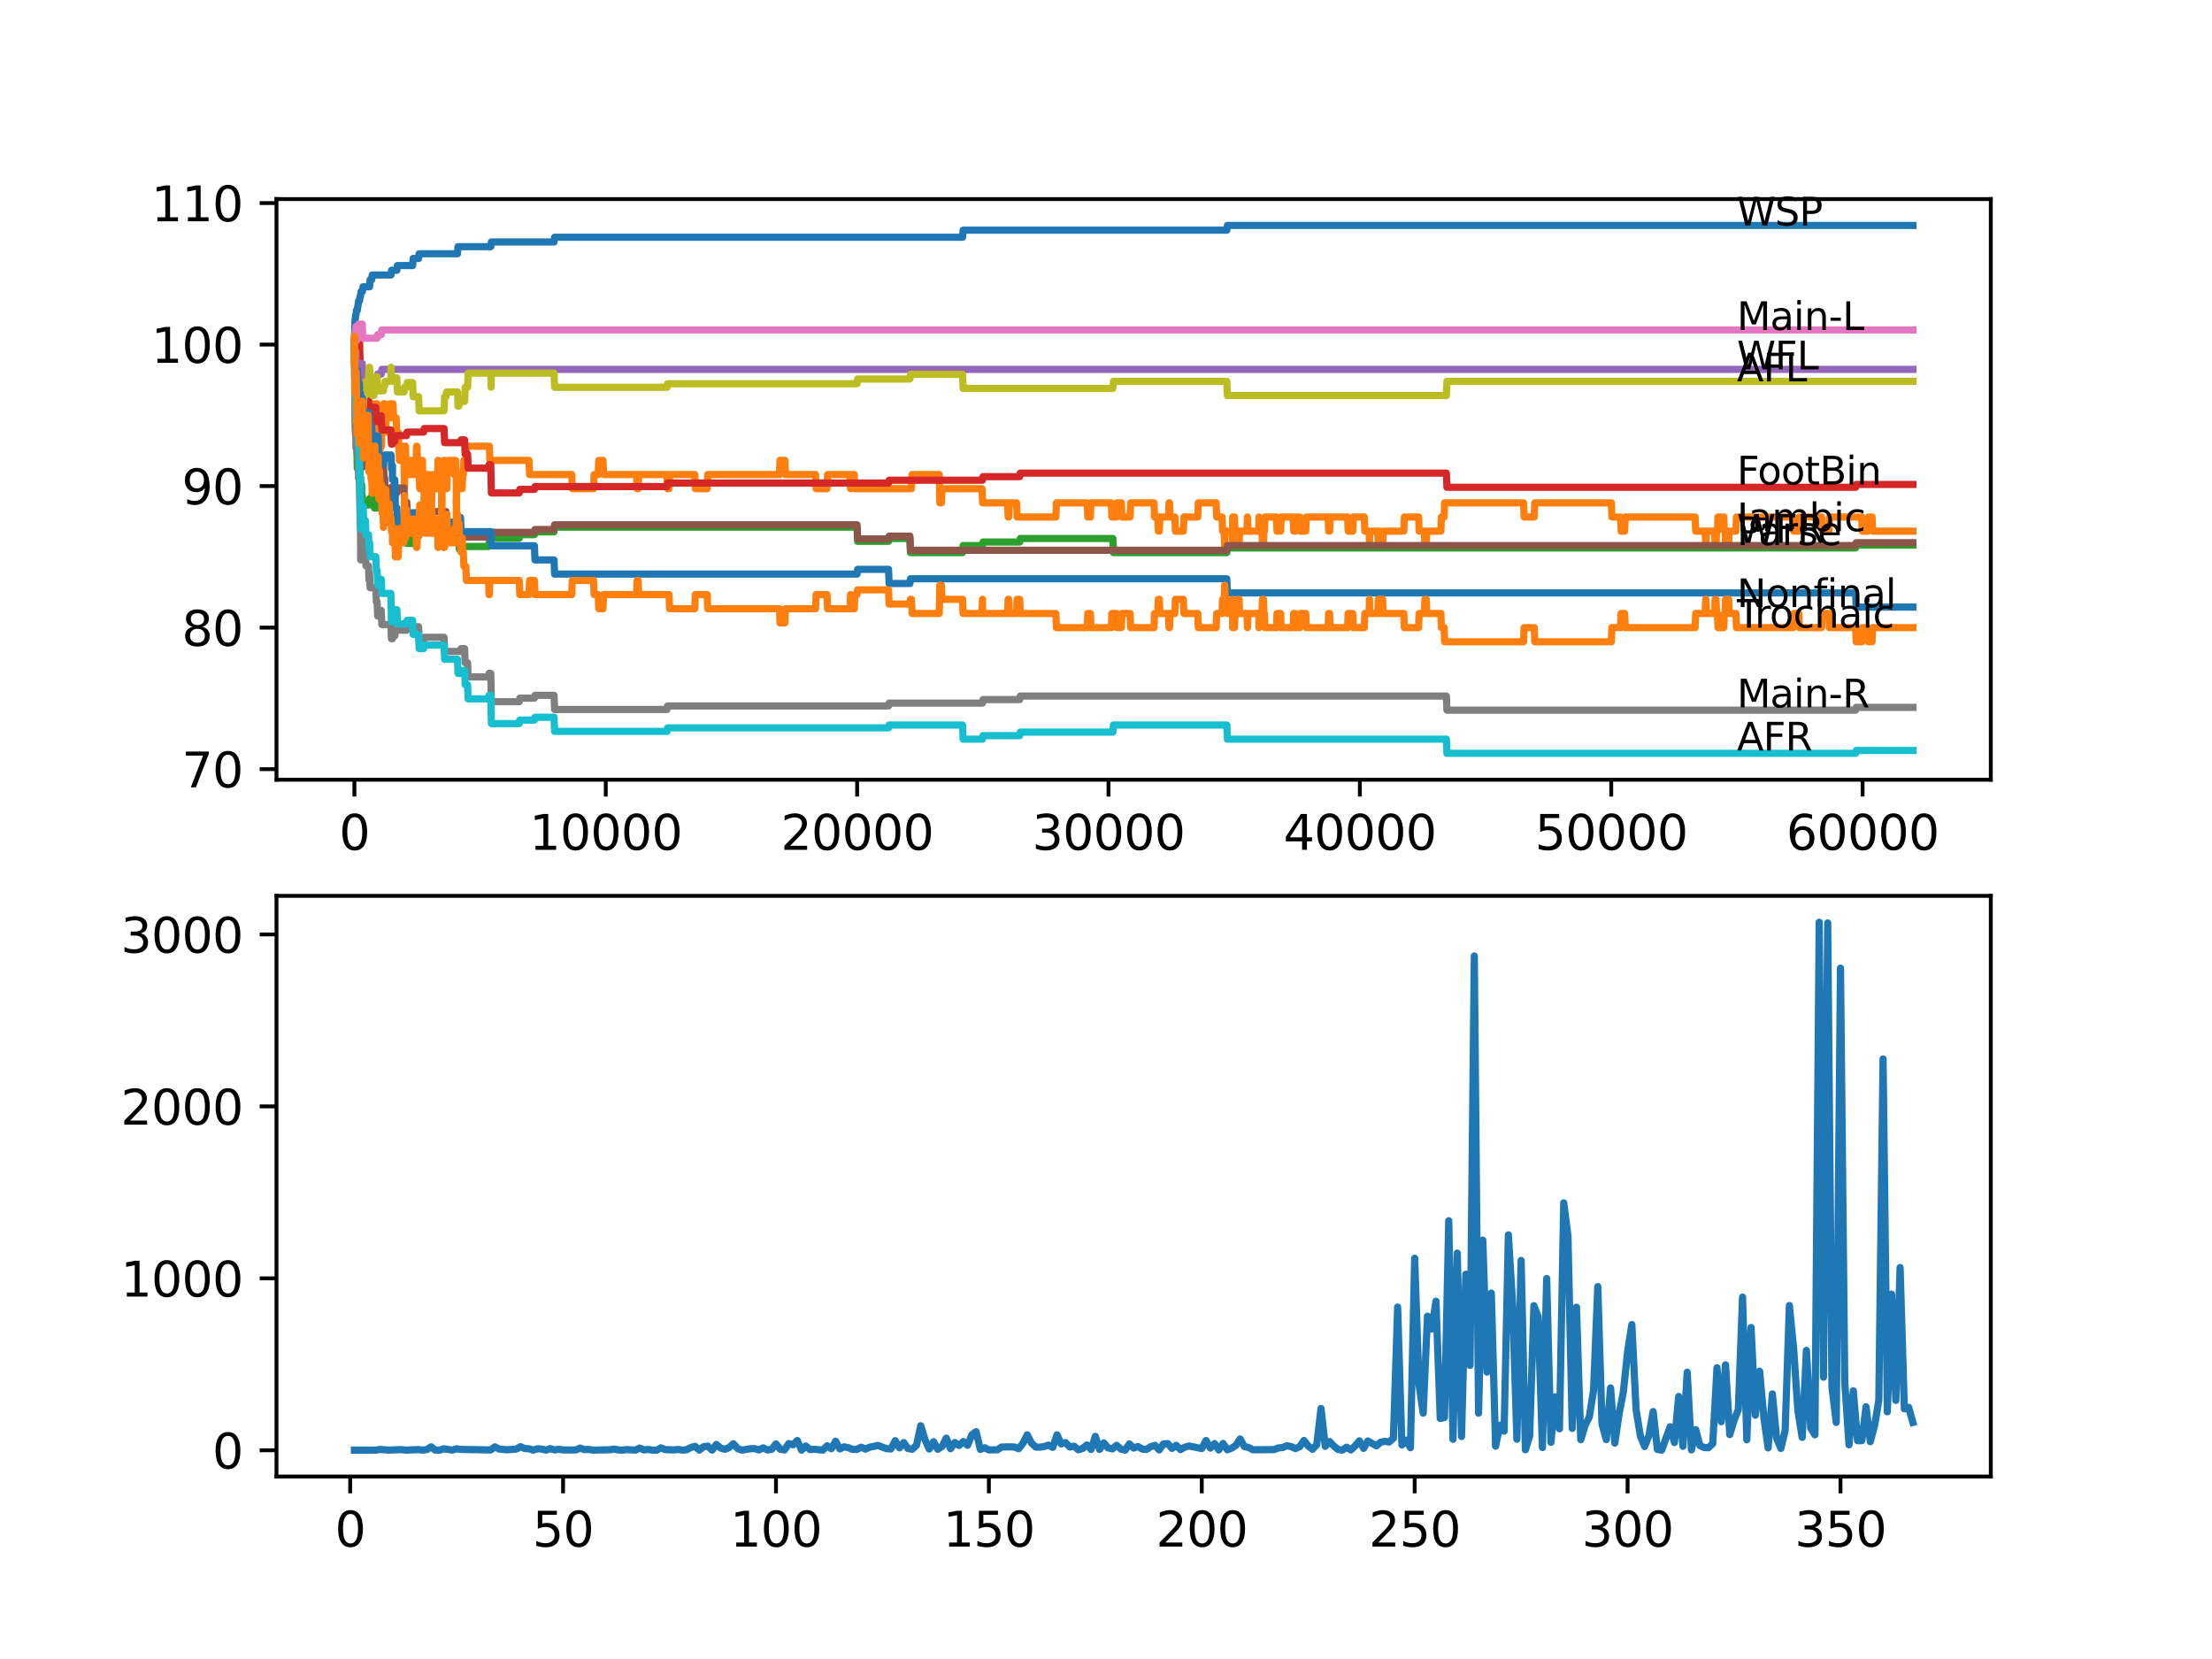<?xml version="1.0" encoding="utf-8" standalone="no"?>
<!DOCTYPE svg PUBLIC "-//W3C//DTD SVG 1.1//EN"
  "http://www.w3.org/Graphics/SVG/1.1/DTD/svg11.dtd">
<svg xmlns:xlink="http://www.w3.org/1999/xlink" width="460.8pt" height="345.6pt" viewBox="0 0 460.8 345.6" xmlns="http://www.w3.org/2000/svg" version="1.1">
 <defs>
  <style type="text/css">*{stroke-linejoin: round; stroke-linecap: butt}</style>
 </defs>
 <g id="figure_1">
  <g id="patch_1">
   <path d="M 0 345.6 
L 460.8 345.6 
L 460.8 0 
L 0 0 
z
" style="fill: #ffffff"/>
  </g>
  <g id="axes_1">
   <g id="patch_2">
    <path d="M 57.6 162.432 
L 414.72 162.432 
L 414.72 41.472 
L 57.6 41.472 
z
" style="fill: #ffffff"/>
   </g>
   <g id="matplotlib.axis_1">
    <g id="xtick_1">
     <g id="line2d_1">
      <defs>
       <path id="m60f1642623" d="M 0 0 
L 0 3.5 
" style="stroke: #000000; stroke-width: 0.8"/>
      </defs>
      <g>
       <use xlink:href="#m60f1642623" x="73.827" y="162.432" style="stroke: #000000; stroke-width: 0.8"/>
      </g>
     </g>
     <g id="text_1">
      <!-- 0 -->
      <g transform="translate(70.646 177.03)scale(0.1 -0.1)">
       <defs>
        <path id="DejaVuSans-30" d="M 2034 4250 
Q 1547 4250 1301 3770 
Q 1056 3291 1056 2328 
Q 1056 1369 1301 889 
Q 1547 409 2034 409 
Q 2525 409 2770 889 
Q 3016 1369 3016 2328 
Q 3016 3291 2770 3770 
Q 2525 4250 2034 4250 
z
M 2034 4750 
Q 2819 4750 3233 4129 
Q 3647 3509 3647 2328 
Q 3647 1150 3233 529 
Q 2819 -91 2034 -91 
Q 1250 -91 836 529 
Q 422 1150 422 2328 
Q 422 3509 836 4129 
Q 1250 4750 2034 4750 
z
" transform="scale(0.016)"/>
       </defs>
       <use xlink:href="#DejaVuSans-30"/>
      </g>
     </g>
    </g>
    <g id="xtick_2">
     <g id="line2d_2">
      <g>
       <use xlink:href="#m60f1642623" x="126.192" y="162.432" style="stroke: #000000; stroke-width: 0.8"/>
      </g>
     </g>
     <g id="text_2">
      <!-- 10000 -->
      <g transform="translate(110.286 177.03)scale(0.1 -0.1)">
       <defs>
        <path id="DejaVuSans-31" d="M 794 531 
L 1825 531 
L 1825 4091 
L 703 3866 
L 703 4441 
L 1819 4666 
L 2450 4666 
L 2450 531 
L 3481 531 
L 3481 0 
L 794 0 
L 794 531 
z
" transform="scale(0.016)"/>
       </defs>
       <use xlink:href="#DejaVuSans-31"/>
       <use xlink:href="#DejaVuSans-30" x="63.623"/>
       <use xlink:href="#DejaVuSans-30" x="127.246"/>
       <use xlink:href="#DejaVuSans-30" x="190.869"/>
       <use xlink:href="#DejaVuSans-30" x="254.492"/>
      </g>
     </g>
    </g>
    <g id="xtick_3">
     <g id="line2d_3">
      <g>
       <use xlink:href="#m60f1642623" x="178.556" y="162.432" style="stroke: #000000; stroke-width: 0.8"/>
      </g>
     </g>
     <g id="text_3">
      <!-- 20000 -->
      <g transform="translate(162.65 177.03)scale(0.1 -0.1)">
       <defs>
        <path id="DejaVuSans-32" d="M 1228 531 
L 3431 531 
L 3431 0 
L 469 0 
L 469 531 
Q 828 903 1448 1529 
Q 2069 2156 2228 2338 
Q 2531 2678 2651 2914 
Q 2772 3150 2772 3378 
Q 2772 3750 2511 3984 
Q 2250 4219 1831 4219 
Q 1534 4219 1204 4116 
Q 875 4013 500 3803 
L 500 4441 
Q 881 4594 1212 4672 
Q 1544 4750 1819 4750 
Q 2544 4750 2975 4387 
Q 3406 4025 3406 3419 
Q 3406 3131 3298 2873 
Q 3191 2616 2906 2266 
Q 2828 2175 2409 1742 
Q 1991 1309 1228 531 
z
" transform="scale(0.016)"/>
       </defs>
       <use xlink:href="#DejaVuSans-32"/>
       <use xlink:href="#DejaVuSans-30" x="63.623"/>
       <use xlink:href="#DejaVuSans-30" x="127.246"/>
       <use xlink:href="#DejaVuSans-30" x="190.869"/>
       <use xlink:href="#DejaVuSans-30" x="254.492"/>
      </g>
     </g>
    </g>
    <g id="xtick_4">
     <g id="line2d_4">
      <g>
       <use xlink:href="#m60f1642623" x="230.921" y="162.432" style="stroke: #000000; stroke-width: 0.8"/>
      </g>
     </g>
     <g id="text_4">
      <!-- 30000 -->
      <g transform="translate(215.015 177.03)scale(0.1 -0.1)">
       <defs>
        <path id="DejaVuSans-33" d="M 2597 2516 
Q 3050 2419 3304 2112 
Q 3559 1806 3559 1356 
Q 3559 666 3084 287 
Q 2609 -91 1734 -91 
Q 1441 -91 1130 -33 
Q 819 25 488 141 
L 488 750 
Q 750 597 1062 519 
Q 1375 441 1716 441 
Q 2309 441 2620 675 
Q 2931 909 2931 1356 
Q 2931 1769 2642 2001 
Q 2353 2234 1838 2234 
L 1294 2234 
L 1294 2753 
L 1863 2753 
Q 2328 2753 2575 2939 
Q 2822 3125 2822 3475 
Q 2822 3834 2567 4026 
Q 2313 4219 1838 4219 
Q 1578 4219 1281 4162 
Q 984 4106 628 3988 
L 628 4550 
Q 988 4650 1302 4700 
Q 1616 4750 1894 4750 
Q 2613 4750 3031 4423 
Q 3450 4097 3450 3541 
Q 3450 3153 3228 2886 
Q 3006 2619 2597 2516 
z
" transform="scale(0.016)"/>
       </defs>
       <use xlink:href="#DejaVuSans-33"/>
       <use xlink:href="#DejaVuSans-30" x="63.623"/>
       <use xlink:href="#DejaVuSans-30" x="127.246"/>
       <use xlink:href="#DejaVuSans-30" x="190.869"/>
       <use xlink:href="#DejaVuSans-30" x="254.492"/>
      </g>
     </g>
    </g>
    <g id="xtick_5">
     <g id="line2d_5">
      <g>
       <use xlink:href="#m60f1642623" x="283.285" y="162.432" style="stroke: #000000; stroke-width: 0.8"/>
      </g>
     </g>
     <g id="text_5">
      <!-- 40000 -->
      <g transform="translate(267.379 177.03)scale(0.1 -0.1)">
       <defs>
        <path id="DejaVuSans-34" d="M 2419 4116 
L 825 1625 
L 2419 1625 
L 2419 4116 
z
M 2253 4666 
L 3047 4666 
L 3047 1625 
L 3713 1625 
L 3713 1100 
L 3047 1100 
L 3047 0 
L 2419 0 
L 2419 1100 
L 313 1100 
L 313 1709 
L 2253 4666 
z
" transform="scale(0.016)"/>
       </defs>
       <use xlink:href="#DejaVuSans-34"/>
       <use xlink:href="#DejaVuSans-30" x="63.623"/>
       <use xlink:href="#DejaVuSans-30" x="127.246"/>
       <use xlink:href="#DejaVuSans-30" x="190.869"/>
       <use xlink:href="#DejaVuSans-30" x="254.492"/>
      </g>
     </g>
    </g>
    <g id="xtick_6">
     <g id="line2d_6">
      <g>
       <use xlink:href="#m60f1642623" x="335.65" y="162.432" style="stroke: #000000; stroke-width: 0.8"/>
      </g>
     </g>
     <g id="text_6">
      <!-- 50000 -->
      <g transform="translate(319.744 177.03)scale(0.1 -0.1)">
       <defs>
        <path id="DejaVuSans-35" d="M 691 4666 
L 3169 4666 
L 3169 4134 
L 1269 4134 
L 1269 2991 
Q 1406 3038 1543 3061 
Q 1681 3084 1819 3084 
Q 2600 3084 3056 2656 
Q 3513 2228 3513 1497 
Q 3513 744 3044 326 
Q 2575 -91 1722 -91 
Q 1428 -91 1123 -41 
Q 819 9 494 109 
L 494 744 
Q 775 591 1075 516 
Q 1375 441 1709 441 
Q 2250 441 2565 725 
Q 2881 1009 2881 1497 
Q 2881 1984 2565 2268 
Q 2250 2553 1709 2553 
Q 1456 2553 1204 2497 
Q 953 2441 691 2322 
L 691 4666 
z
" transform="scale(0.016)"/>
       </defs>
       <use xlink:href="#DejaVuSans-35"/>
       <use xlink:href="#DejaVuSans-30" x="63.623"/>
       <use xlink:href="#DejaVuSans-30" x="127.246"/>
       <use xlink:href="#DejaVuSans-30" x="190.869"/>
       <use xlink:href="#DejaVuSans-30" x="254.492"/>
      </g>
     </g>
    </g>
    <g id="xtick_7">
     <g id="line2d_7">
      <g>
       <use xlink:href="#m60f1642623" x="388.014" y="162.432" style="stroke: #000000; stroke-width: 0.8"/>
      </g>
     </g>
     <g id="text_7">
      <!-- 60000 -->
      <g transform="translate(372.108 177.03)scale(0.1 -0.1)">
       <defs>
        <path id="DejaVuSans-36" d="M 2113 2584 
Q 1688 2584 1439 2293 
Q 1191 2003 1191 1497 
Q 1191 994 1439 701 
Q 1688 409 2113 409 
Q 2538 409 2786 701 
Q 3034 994 3034 1497 
Q 3034 2003 2786 2293 
Q 2538 2584 2113 2584 
z
M 3366 4563 
L 3366 3988 
Q 3128 4100 2886 4159 
Q 2644 4219 2406 4219 
Q 1781 4219 1451 3797 
Q 1122 3375 1075 2522 
Q 1259 2794 1537 2939 
Q 1816 3084 2150 3084 
Q 2853 3084 3261 2657 
Q 3669 2231 3669 1497 
Q 3669 778 3244 343 
Q 2819 -91 2113 -91 
Q 1303 -91 875 529 
Q 447 1150 447 2328 
Q 447 3434 972 4092 
Q 1497 4750 2381 4750 
Q 2619 4750 2861 4703 
Q 3103 4656 3366 4563 
z
" transform="scale(0.016)"/>
       </defs>
       <use xlink:href="#DejaVuSans-36"/>
       <use xlink:href="#DejaVuSans-30" x="63.623"/>
       <use xlink:href="#DejaVuSans-30" x="127.246"/>
       <use xlink:href="#DejaVuSans-30" x="190.869"/>
       <use xlink:href="#DejaVuSans-30" x="254.492"/>
      </g>
     </g>
    </g>
   </g>
   <g id="matplotlib.axis_2">
    <g id="ytick_1">
     <g id="line2d_8">
      <defs>
       <path id="ma4ea86bc5b" d="M 0 0 
L -3.5 0 
" style="stroke: #000000; stroke-width: 0.8"/>
      </defs>
      <g>
       <use xlink:href="#ma4ea86bc5b" x="57.6" y="160.226" style="stroke: #000000; stroke-width: 0.8"/>
      </g>
     </g>
     <g id="text_8">
      <!-- 70 -->
      <g transform="translate(37.875 164.025)scale(0.1 -0.1)">
       <defs>
        <path id="DejaVuSans-37" d="M 525 4666 
L 3525 4666 
L 3525 4397 
L 1831 0 
L 1172 0 
L 2766 4134 
L 525 4134 
L 525 4666 
z
" transform="scale(0.016)"/>
       </defs>
       <use xlink:href="#DejaVuSans-37"/>
       <use xlink:href="#DejaVuSans-30" x="63.623"/>
      </g>
     </g>
    </g>
    <g id="ytick_2">
     <g id="line2d_9">
      <g>
       <use xlink:href="#ma4ea86bc5b" x="57.6" y="130.745" style="stroke: #000000; stroke-width: 0.8"/>
      </g>
     </g>
     <g id="text_9">
      <!-- 80 -->
      <g transform="translate(37.875 134.544)scale(0.1 -0.1)">
       <defs>
        <path id="DejaVuSans-38" d="M 2034 2216 
Q 1584 2216 1326 1975 
Q 1069 1734 1069 1313 
Q 1069 891 1326 650 
Q 1584 409 2034 409 
Q 2484 409 2743 651 
Q 3003 894 3003 1313 
Q 3003 1734 2745 1975 
Q 2488 2216 2034 2216 
z
M 1403 2484 
Q 997 2584 770 2862 
Q 544 3141 544 3541 
Q 544 4100 942 4425 
Q 1341 4750 2034 4750 
Q 2731 4750 3128 4425 
Q 3525 4100 3525 3541 
Q 3525 3141 3298 2862 
Q 3072 2584 2669 2484 
Q 3125 2378 3379 2068 
Q 3634 1759 3634 1313 
Q 3634 634 3220 271 
Q 2806 -91 2034 -91 
Q 1263 -91 848 271 
Q 434 634 434 1313 
Q 434 1759 690 2068 
Q 947 2378 1403 2484 
z
M 1172 3481 
Q 1172 3119 1398 2916 
Q 1625 2713 2034 2713 
Q 2441 2713 2670 2916 
Q 2900 3119 2900 3481 
Q 2900 3844 2670 4047 
Q 2441 4250 2034 4250 
Q 1625 4250 1398 4047 
Q 1172 3844 1172 3481 
z
" transform="scale(0.016)"/>
       </defs>
       <use xlink:href="#DejaVuSans-38"/>
       <use xlink:href="#DejaVuSans-30" x="63.623"/>
      </g>
     </g>
    </g>
    <g id="ytick_3">
     <g id="line2d_10">
      <g>
       <use xlink:href="#ma4ea86bc5b" x="57.6" y="101.264" style="stroke: #000000; stroke-width: 0.8"/>
      </g>
     </g>
     <g id="text_10">
      <!-- 90 -->
      <g transform="translate(37.875 105.063)scale(0.1 -0.1)">
       <defs>
        <path id="DejaVuSans-39" d="M 703 97 
L 703 672 
Q 941 559 1184 500 
Q 1428 441 1663 441 
Q 2288 441 2617 861 
Q 2947 1281 2994 2138 
Q 2813 1869 2534 1725 
Q 2256 1581 1919 1581 
Q 1219 1581 811 2004 
Q 403 2428 403 3163 
Q 403 3881 828 4315 
Q 1253 4750 1959 4750 
Q 2769 4750 3195 4129 
Q 3622 3509 3622 2328 
Q 3622 1225 3098 567 
Q 2575 -91 1691 -91 
Q 1453 -91 1209 -44 
Q 966 3 703 97 
z
M 1959 2075 
Q 2384 2075 2632 2365 
Q 2881 2656 2881 3163 
Q 2881 3666 2632 3958 
Q 2384 4250 1959 4250 
Q 1534 4250 1286 3958 
Q 1038 3666 1038 3163 
Q 1038 2656 1286 2365 
Q 1534 2075 1959 2075 
z
" transform="scale(0.016)"/>
       </defs>
       <use xlink:href="#DejaVuSans-39"/>
       <use xlink:href="#DejaVuSans-30" x="63.623"/>
      </g>
     </g>
    </g>
    <g id="ytick_4">
     <g id="line2d_11">
      <g>
       <use xlink:href="#ma4ea86bc5b" x="57.6" y="71.783" style="stroke: #000000; stroke-width: 0.8"/>
      </g>
     </g>
     <g id="text_11">
      <!-- 100 -->
      <g transform="translate(31.512 75.582)scale(0.1 -0.1)">
       <use xlink:href="#DejaVuSans-31"/>
       <use xlink:href="#DejaVuSans-30" x="63.623"/>
       <use xlink:href="#DejaVuSans-30" x="127.246"/>
      </g>
     </g>
    </g>
    <g id="ytick_5">
     <g id="line2d_12">
      <g>
       <use xlink:href="#ma4ea86bc5b" x="57.6" y="42.302" style="stroke: #000000; stroke-width: 0.8"/>
      </g>
     </g>
     <g id="text_12">
      <!-- 110 -->
      <g transform="translate(31.512 46.102)scale(0.1 -0.1)">
       <use xlink:href="#DejaVuSans-31"/>
       <use xlink:href="#DejaVuSans-31" x="63.623"/>
       <use xlink:href="#DejaVuSans-30" x="127.246"/>
      </g>
     </g>
    </g>
   </g>
   <g id="line2d_13">
    <path d="M 73.833 70.801 
L 73.958 66.624 
L 73.979 66.624 
L 74.095 65.641 
L 74.142 65.641 
L 74.257 64.659 
L 74.43 64.659 
L 74.545 63.676 
L 74.582 63.676 
L 74.697 62.693 
L 74.89 62.693 
L 75.006 61.711 
L 75.105 61.711 
L 75.22 60.728 
L 75.503 60.728 
L 75.618 59.745 
L 76.99 59.745 
L 77.106 58.271 
L 77.43 58.271 
L 77.545 57.288 
L 81.462 57.288 
L 81.577 56.306 
L 82.672 56.306 
L 82.787 55.323 
L 85.95 55.323 
L 86.065 53.849 
L 87.196 53.849 
L 87.311 52.866 
L 95.302 52.866 
L 95.417 51.392 
L 102.24 51.392 
L 102.356 50.41 
L 115.415 50.41 
L 115.531 49.427 
L 200.518 49.427 
L 200.633 47.953 
L 255.569 47.953 
L 255.684 46.97 
L 398.487 46.97 
L 398.487 46.97 
" clip-path="url(#p082e538362)" style="fill: none; stroke: #1f77b4; stroke-width: 1.5; stroke-linecap: square"/>
   </g>
   <g id="line2d_14">
    <path d="M 73.833 74.731 
L 73.848 72.275 
L 73.932 77.581 
L 73.943 77.581 
L 74.032 73.306 
L 74.063 76.255 
L 74.136 76.255 
L 74.252 79.203 
L 74.278 79.203 
L 74.304 82.151 
L 74.335 78.22 
L 74.383 78.22 
L 74.398 75.272 
L 74.424 81.168 
L 74.493 78.22 
L 74.545 78.22 
L 74.602 81.168 
L 74.623 75.272 
L 74.65 75.272 
L 74.681 75.272 
L 74.791 78.22 
L 74.906 75.272 
L 75.037 75.272 
L 75.152 78.22 
L 75.205 78.22 
L 75.336 90.012 
L 75.341 90.012 
L 75.346 87.064 
L 75.388 92.96 
L 75.451 90.012 
L 75.456 90.012 
L 75.498 92.96 
L 75.566 90.012 
L 75.576 90.012 
L 75.613 92.96 
L 75.697 84.116 
L 75.749 84.116 
L 75.864 87.064 
L 75.87 87.064 
L 75.875 90.012 
L 75.98 87.064 
L 75.985 87.064 
L 76.1 90.012 
L 76.111 90.012 
L 76.226 87.064 
L 76.294 87.064 
L 76.393 92.96 
L 76.409 90.012 
L 76.477 90.012 
L 76.592 92.96 
L 76.676 92.96 
L 76.802 84.116 
L 76.812 84.116 
L 76.927 87.064 
L 76.948 87.064 
L 76.959 90.012 
L 77.058 87.064 
L 77.184 87.064 
L 77.299 84.116 
L 77.598 84.116 
L 77.713 87.064 
L 77.901 87.064 
L 78.017 90.012 
L 78.032 90.012 
L 78.095 92.96 
L 78.106 87.064 
L 78.137 87.064 
L 78.237 87.064 
L 78.352 84.116 
L 78.561 84.116 
L 78.682 90.012 
L 78.708 90.012 
L 78.813 92.96 
L 78.818 90.012 
L 78.933 90.012 
L 79.053 95.908 
L 79.064 95.908 
L 79.179 92.96 
L 79.184 92.96 
L 79.3 90.012 
L 79.331 90.012 
L 79.446 92.96 
L 79.472 92.96 
L 79.593 87.064 
L 79.808 87.064 
L 79.923 84.116 
L 80.169 84.116 
L 80.289 90.012 
L 80.352 90.012 
L 80.467 87.064 
L 81.101 87.064 
L 81.216 84.116 
L 81.871 84.116 
L 81.986 87.064 
L 82.525 87.064 
L 82.64 90.012 
L 82.939 90.012 
L 83.054 92.96 
L 83.091 92.96 
L 83.206 95.908 
L 83.562 95.908 
L 83.677 92.96 
L 84.128 92.96 
L 84.253 101.805 
L 84.258 101.805 
L 84.384 92.96 
L 84.484 92.96 
L 84.604 98.857 
L 84.95 98.857 
L 85.065 95.908 
L 85.421 95.908 
L 85.536 98.857 
L 85.641 98.857 
L 85.74 95.908 
L 85.751 98.857 
L 85.835 98.857 
L 85.95 95.908 
L 86.107 95.908 
L 86.196 98.857 
L 86.217 95.908 
L 86.667 95.908 
L 86.782 92.96 
L 86.861 92.96 
L 86.976 95.908 
L 87.097 95.908 
L 87.212 98.857 
L 87.322 98.857 
L 87.437 101.805 
L 87.552 101.805 
L 87.673 95.908 
L 88.003 95.908 
L 88.123 101.805 
L 88.327 101.805 
L 88.448 107.701 
L 88.521 107.701 
L 88.563 101.805 
L 88.636 104.753 
L 88.757 104.753 
L 88.877 98.857 
L 88.94 98.857 
L 89.003 104.753 
L 89.055 101.805 
L 89.113 101.805 
L 89.228 98.857 
L 89.265 98.857 
L 89.275 101.805 
L 89.375 98.857 
L 89.469 98.857 
L 89.584 101.805 
L 89.673 101.805 
L 89.731 104.753 
L 89.783 101.805 
L 89.882 101.805 
L 89.903 104.753 
L 89.992 101.805 
L 89.998 101.805 
L 90.113 98.857 
L 90.129 98.857 
L 90.228 101.805 
L 90.239 98.857 
L 90.312 98.857 
L 90.364 101.805 
L 90.422 98.857 
L 90.663 98.857 
L 90.731 101.805 
L 90.773 98.857 
L 90.935 98.857 
L 90.945 101.805 
L 91.045 98.857 
L 91.155 98.857 
L 91.171 101.805 
L 91.239 95.908 
L 91.26 95.908 
L 91.38 95.908 
L 91.495 98.857 
L 91.726 98.857 
L 91.841 101.805 
L 91.956 98.857 
L 92.024 107.701 
L 92.071 101.805 
L 92.118 101.805 
L 92.202 98.857 
L 92.228 101.805 
L 92.344 101.805 
L 92.464 95.908 
L 92.616 95.908 
L 92.731 98.857 
L 93.045 98.857 
L 93.077 101.805 
L 93.155 98.857 
L 93.244 98.857 
L 93.359 95.908 
L 94.517 95.908 
L 94.632 98.857 
L 94.637 98.857 
L 94.752 95.908 
L 94.904 95.908 
L 95.019 98.857 
L 95.035 98.857 
L 95.067 104.753 
L 95.15 101.805 
L 95.161 101.805 
L 95.171 98.857 
L 95.271 101.805 
L 95.648 101.805 
L 95.763 98.857 
L 96.135 98.857 
L 96.25 101.805 
L 96.271 101.805 
L 96.386 98.857 
L 96.517 98.857 
L 96.632 95.908 
L 97.041 95.908 
L 97.156 92.96 
L 101.932 92.96 
L 102.047 95.908 
L 110.2 95.908 
L 110.315 98.857 
L 119.107 98.857 
L 119.222 101.805 
L 123.647 101.805 
L 123.762 98.857 
L 124.616 98.857 
L 124.731 95.908 
L 125.616 95.908 
L 125.731 98.857 
L 132.607 98.857 
L 132.722 101.805 
L 132.942 101.805 
L 133.057 98.857 
L 138.948 98.857 
L 139.063 101.805 
L 139.367 101.805 
L 139.482 98.857 
L 144.729 98.857 
L 144.844 101.805 
L 147.316 101.805 
L 147.431 98.857 
L 162.371 98.857 
L 162.486 95.908 
L 163.502 95.908 
L 163.617 98.857 
L 169.901 98.857 
L 170.016 101.805 
L 172.283 101.805 
L 172.398 98.857 
L 177.069 98.857 
L 177.185 101.805 
L 177.195 101.805 
L 177.31 98.857 
L 177.959 98.857 
L 178.075 101.805 
L 189.883 101.805 
L 189.998 98.857 
L 195.664 98.857 
L 195.784 104.753 
L 196.114 104.753 
L 196.229 101.805 
L 204.582 101.805 
L 204.697 104.753 
L 209.897 104.753 
L 210.012 107.701 
L 210.137 107.701 
L 210.253 104.753 
L 211.766 104.753 
L 211.881 107.701 
L 219.956 107.701 
L 220.071 104.753 
L 226.486 104.753 
L 226.601 107.701 
L 227.151 107.701 
L 227.266 104.753 
L 231.507 104.753 
L 231.623 107.701 
L 232.586 107.701 
L 232.701 104.753 
L 233.597 104.753 
L 233.712 107.701 
L 235.414 107.701 
L 235.529 104.753 
L 240.399 104.753 
L 240.514 107.701 
L 241.19 107.701 
L 241.305 110.649 
L 241.514 110.649 
L 241.629 107.701 
L 243.415 107.701 
L 243.53 104.753 
L 243.635 104.753 
L 243.75 107.701 
L 244.745 107.701 
L 244.86 110.649 
L 246.515 110.649 
L 246.63 107.701 
L 249.516 107.701 
L 249.631 104.753 
L 253.343 104.753 
L 253.459 107.701 
L 254.574 107.701 
L 254.689 110.649 
L 255.014 110.649 
L 255.129 113.597 
L 255.244 110.649 
L 256.747 110.649 
L 256.773 113.597 
L 256.784 107.701 
L 256.852 107.701 
L 257.161 107.701 
L 257.276 110.649 
L 257.878 110.649 
L 257.993 113.597 
L 258.114 113.597 
L 258.229 110.649 
L 259.753 110.649 
L 259.868 107.701 
L 259.873 107.701 
L 259.988 110.649 
L 262.251 110.649 
L 262.261 107.701 
L 262.361 110.649 
L 262.889 110.649 
L 263.005 113.597 
L 263.031 113.597 
L 263.115 110.649 
L 263.141 113.597 
L 263.193 113.597 
L 263.308 110.649 
L 263.397 110.649 
L 263.513 107.701 
L 265.911 107.701 
L 266.026 110.649 
L 266.78 110.649 
L 266.895 107.701 
L 269.383 107.701 
L 269.498 110.649 
L 269.859 110.649 
L 269.974 107.701 
L 270.77 107.701 
L 270.886 110.649 
L 272.006 110.649 
L 272.121 107.701 
L 276.672 107.701 
L 276.787 110.649 
L 276.991 110.649 
L 277.106 107.701 
L 280.73 107.701 
L 280.845 110.649 
L 281.798 110.649 
L 281.913 107.701 
L 284.207 107.701 
L 284.322 110.649 
L 285.212 110.649 
L 285.286 113.597 
L 285.322 110.649 
L 287.003 110.649 
L 287.118 113.597 
L 287.365 113.597 
L 287.422 110.649 
L 287.475 113.597 
L 288.024 113.597 
L 288.14 110.649 
L 292.433 110.649 
L 292.549 107.701 
L 295.523 107.701 
L 295.638 110.649 
L 296.722 110.649 
L 296.837 113.597 
L 297.115 113.597 
L 297.23 110.649 
L 300.157 110.649 
L 300.272 107.701 
L 300.833 107.701 
L 300.948 104.753 
L 317.385 104.753 
L 317.5 107.701 
L 319.611 107.701 
L 319.726 104.753 
L 335.671 104.753 
L 335.786 107.701 
L 337.593 107.701 
L 337.708 110.649 
L 338.441 110.649 
L 338.556 107.701 
L 353.124 107.701 
L 353.239 110.649 
L 355.203 110.649 
L 355.318 113.597 
L 355.37 113.597 
L 355.486 110.649 
L 357.182 110.649 
L 357.297 113.597 
L 357.475 113.597 
L 357.591 110.649 
L 357.769 110.649 
L 357.884 107.701 
L 359.093 107.701 
L 359.209 110.649 
L 359.355 110.649 
L 359.47 113.597 
L 360.104 113.597 
L 360.219 110.649 
L 361.628 110.649 
L 361.743 107.701 
L 373.546 107.701 
L 373.661 110.649 
L 374.719 110.649 
L 374.834 107.701 
L 379.474 107.701 
L 379.589 110.649 
L 380.992 110.649 
L 381.108 107.701 
L 387.821 107.701 
L 387.936 110.649 
L 389.13 110.649 
L 389.245 107.701 
L 389.978 107.701 
L 390.093 110.649 
L 398.487 110.649 
L 398.487 110.649 
" clip-path="url(#p082e538362)" style="fill: none; stroke: #ff7f0e; stroke-width: 1.5; stroke-linecap: square"/>
   </g>
   <g id="line2d_15">
    <path d="M 73.833 71.783 
L 73.838 71.783 
L 73.958 78.662 
L 73.969 78.662 
L 74.032 89.472 
L 74.095 88.735 
L 74.136 88.735 
L 74.147 87.015 
L 74.152 89.963 
L 74.231 89.226 
L 74.351 94.631 
L 74.372 94.631 
L 74.43 97.579 
L 74.482 96.596 
L 74.582 96.596 
L 74.697 95.614 
L 74.89 95.614 
L 74.896 94.631 
L 74.901 97.579 
L 74.98 97.579 
L 75.095 100.527 
L 75.105 100.527 
L 75.126 99.544 
L 75.131 102.492 
L 75.205 101.755 
L 75.226 101.755 
L 75.33 101.018 
L 75.367 103.967 
L 75.44 103.23 
L 75.466 103.23 
L 75.503 106.178 
L 75.576 105.195 
L 76.865 105.195 
L 76.985 103.868 
L 77.43 103.868 
L 77.545 102.886 
L 77.896 102.886 
L 78.011 105.834 
L 78.561 105.834 
L 78.676 105.097 
L 78.786 105.097 
L 78.907 103.917 
L 79.425 103.917 
L 79.54 102.935 
L 79.881 102.935 
L 79.996 105.883 
L 80.116 105.883 
L 80.232 108.831 
L 81.462 108.831 
L 81.577 107.848 
L 81.724 107.848 
L 81.755 110.796 
L 81.839 110.207 
L 82.242 110.207 
L 82.363 109.027 
L 82.672 109.027 
L 82.787 108.045 
L 84.154 108.045 
L 84.269 110.993 
L 84.688 110.993 
L 84.735 110.256 
L 84.74 113.204 
L 84.782 113.204 
L 85.95 113.204 
L 86.065 111.73 
L 87.196 111.73 
L 87.311 110.747 
L 88.254 110.747 
L 88.369 110.01 
L 92.914 110.01 
L 93.03 112.958 
L 95.302 112.958 
L 95.417 111.484 
L 95.59 111.484 
L 95.705 114.432 
L 95.931 114.432 
L 96.046 113.843 
L 101.769 113.843 
L 101.884 113.106 
L 102.24 113.106 
L 102.356 112.123 
L 108.168 112.123 
L 108.283 111.386 
L 111.331 111.386 
L 111.446 110.796 
L 115.415 110.796 
L 115.531 109.814 
L 178.541 109.814 
L 178.656 112.762 
L 185.102 112.762 
L 185.217 112.172 
L 189.548 112.172 
L 189.663 115.12 
L 200.518 115.12 
L 200.633 113.646 
L 204.665 113.646 
L 204.781 112.909 
L 212.421 112.909 
L 212.536 112.172 
L 231.832 112.172 
L 231.947 115.12 
L 255.569 115.12 
L 255.684 114.137 
L 386.559 114.137 
L 386.674 113.548 
L 398.487 113.548 
L 398.487 113.548 
" clip-path="url(#p082e538362)" style="fill: none; stroke: #2ca02c; stroke-width: 1.5; stroke-linecap: square"/>
   </g>
   <g id="line2d_16">
    <path d="M 73.833 71.783 
L 73.89 71.783 
L 74.006 70.211 
L 74.147 70.211 
L 74.262 68.491 
L 74.278 68.491 
L 74.393 68 
L 74.843 68 
L 74.964 73.896 
L 74.98 73.896 
L 75.095 79.055 
L 75.105 79.055 
L 75.137 82.003 
L 75.215 81.266 
L 75.226 81.266 
L 75.346 79.792 
L 75.367 79.792 
L 75.487 78.072 
L 75.493 78.072 
L 75.608 77.335 
L 75.65 77.335 
L 75.765 80.284 
L 76.116 80.284 
L 76.231 83.232 
L 76.765 83.232 
L 76.865 86.18 
L 76.875 85.443 
L 76.99 84.853 
L 78.284 84.853 
L 78.399 87.801 
L 78.786 87.801 
L 78.907 86.622 
L 79.425 86.622 
L 79.54 89.57 
L 81.426 89.57 
L 81.541 92.518 
L 81.755 92.518 
L 81.871 91.929 
L 82.242 91.929 
L 82.363 90.749 
L 84.688 90.749 
L 84.803 90.012 
L 88.254 90.012 
L 88.369 89.275 
L 92.506 89.275 
L 92.621 92.223 
L 95.931 92.223 
L 96.046 91.634 
L 96.789 91.634 
L 96.905 94.582 
L 97.407 94.582 
L 97.522 97.53 
L 101.769 97.53 
L 101.884 96.793 
L 102.24 96.793 
L 102.361 102.689 
L 108.168 102.689 
L 108.283 101.952 
L 111.331 101.952 
L 111.446 101.362 
L 138.948 101.362 
L 139.063 100.625 
L 185.102 100.625 
L 185.217 100.036 
L 204.665 100.036 
L 204.781 99.299 
L 212.421 99.299 
L 212.536 98.562 
L 301.304 98.562 
L 301.419 101.51 
L 386.559 101.51 
L 386.674 100.92 
L 398.487 100.92 
L 398.487 100.92 
" clip-path="url(#p082e538362)" style="fill: none; stroke: #d62728; stroke-width: 1.5; stroke-linecap: square"/>
   </g>
   <g id="line2d_17">
    <path d="M 73.833 71.783 
L 73.843 71.783 
L 73.958 74.731 
L 74.032 74.731 
L 74.147 73.257 
L 74.262 76.205 
L 74.278 76.205 
L 74.393 75.714 
L 75.466 75.714 
L 75.582 78.662 
L 78.561 78.662 
L 78.676 77.925 
L 79.425 77.925 
L 79.54 76.942 
L 398.487 76.942 
L 398.487 76.942 
" clip-path="url(#p082e538362)" style="fill: none; stroke: #9467bd; stroke-width: 1.5; stroke-linecap: square"/>
   </g>
   <g id="line2d_18">
    <path d="M 73.833 71.783 
L 73.848 71.783 
L 73.969 78.662 
L 73.979 78.662 
L 73.985 77.679 
L 74.016 83.576 
L 74.063 83.576 
L 74.142 83.576 
L 74.257 82.593 
L 74.278 82.593 
L 74.403 91.437 
L 74.43 91.437 
L 74.545 90.454 
L 74.89 90.454 
L 74.896 89.472 
L 74.901 92.42 
L 74.99 92.42 
L 75.105 92.42 
L 75.126 91.437 
L 75.131 94.385 
L 75.205 94.385 
L 75.33 94.385 
L 75.446 97.333 
L 75.503 97.333 
L 75.618 96.351 
L 76.875 96.351 
L 76.99 95.761 
L 77.43 95.761 
L 77.545 94.778 
L 77.896 94.778 
L 78.011 97.726 
L 78.786 97.726 
L 78.907 96.547 
L 79.881 96.547 
L 79.996 99.495 
L 80.116 99.495 
L 80.232 102.443 
L 81.462 102.443 
L 81.577 101.461 
L 81.724 101.461 
L 81.755 104.409 
L 81.839 103.819 
L 82.242 103.819 
L 82.363 102.64 
L 82.672 102.64 
L 82.787 101.657 
L 84.154 101.657 
L 84.269 104.605 
L 84.735 104.605 
L 84.85 107.553 
L 87.196 107.553 
L 87.311 106.571 
L 92.914 106.571 
L 93.03 109.519 
L 95.59 109.519 
L 95.705 112.467 
L 95.931 112.467 
L 96.046 111.877 
L 102.24 111.877 
L 102.356 110.895 
L 111.331 110.895 
L 111.446 110.305 
L 115.415 110.305 
L 115.531 109.322 
L 178.541 109.322 
L 178.656 112.27 
L 185.102 112.27 
L 185.217 111.681 
L 189.548 111.681 
L 189.663 114.629 
L 255.569 114.629 
L 255.684 113.646 
L 386.559 113.646 
L 386.674 113.056 
L 398.487 113.056 
L 398.487 113.056 
" clip-path="url(#p082e538362)" style="fill: none; stroke: #8c564b; stroke-width: 1.5; stroke-linecap: square"/>
   </g>
   <g id="line2d_19">
    <path d="M 73.833 70.801 
L 73.843 70.801 
L 73.848 73.749 
L 73.911 69.474 
L 73.948 69.474 
L 74.032 69.474 
L 74.147 68 
L 74.262 70.948 
L 74.278 70.948 
L 74.393 70.457 
L 74.644 70.457 
L 74.76 67.509 
L 75.466 67.509 
L 75.582 70.457 
L 78.561 70.457 
L 78.676 69.72 
L 79.425 69.72 
L 79.54 68.737 
L 398.487 68.737 
L 398.487 68.737 
" clip-path="url(#p082e538362)" style="fill: none; stroke: #e377c2; stroke-width: 1.5; stroke-linecap: square"/>
   </g>
   <g id="line2d_20">
    <path d="M 73.833 74.731 
L 73.964 87.998 
L 73.969 87.998 
L 74.032 87.408 
L 74.037 90.356 
L 74.058 90.356 
L 74.136 90.356 
L 74.147 93.304 
L 74.246 90.848 
L 74.278 90.848 
L 74.393 93.796 
L 74.582 93.796 
L 74.702 99.692 
L 74.843 99.692 
L 74.964 105.588 
L 74.98 105.588 
L 75.095 110.747 
L 75.105 110.747 
L 75.137 116.643 
L 75.22 115.906 
L 75.226 115.906 
L 75.346 114.432 
L 75.367 114.432 
L 75.487 112.713 
L 75.493 112.713 
L 75.608 111.975 
L 75.65 111.975 
L 75.765 114.924 
L 76.116 114.924 
L 76.231 117.872 
L 76.765 117.872 
L 76.865 120.82 
L 76.875 120.083 
L 76.99 119.493 
L 77.106 122.441 
L 78.284 122.441 
L 78.399 125.389 
L 78.561 125.389 
L 78.676 128.337 
L 78.786 128.337 
L 78.907 127.158 
L 79.425 127.158 
L 79.54 130.106 
L 81.426 130.106 
L 81.541 133.054 
L 81.755 133.054 
L 81.871 132.465 
L 82.242 132.465 
L 82.363 131.285 
L 84.688 131.285 
L 84.803 130.548 
L 87.196 130.548 
L 87.311 133.497 
L 88.254 133.497 
L 88.369 132.76 
L 92.506 132.76 
L 92.621 135.708 
L 95.931 135.708 
L 96.046 135.118 
L 96.789 135.118 
L 96.905 138.066 
L 97.407 138.066 
L 97.522 141.014 
L 101.769 141.014 
L 101.884 140.277 
L 102.24 140.277 
L 102.361 146.173 
L 108.168 146.173 
L 108.283 145.436 
L 111.331 145.436 
L 111.446 144.847 
L 115.415 144.847 
L 115.531 147.795 
L 138.948 147.795 
L 139.063 147.058 
L 185.102 147.058 
L 185.217 146.468 
L 204.665 146.468 
L 204.781 145.731 
L 212.421 145.731 
L 212.536 144.994 
L 301.304 144.994 
L 301.419 147.942 
L 386.559 147.942 
L 386.674 147.353 
L 398.487 147.353 
L 398.487 147.353 
" clip-path="url(#p082e538362)" style="fill: none; stroke: #7f7f7f; stroke-width: 1.5; stroke-linecap: square"/>
   </g>
   <g id="line2d_21">
    <path d="M 73.833 71.783 
L 73.943 80.284 
L 73.953 79.547 
L 73.969 79.547 
L 74.032 78.957 
L 73.985 81.905 
L 74.058 81.905 
L 74.136 81.905 
L 74.231 87.801 
L 74.252 87.064 
L 74.278 87.064 
L 74.414 84.607 
L 74.43 84.607 
L 74.545 87.556 
L 74.582 87.556 
L 74.697 90.504 
L 74.843 90.504 
L 74.959 86.573 
L 74.985 86.573 
L 75.105 82.888 
L 75.126 85.836 
L 75.215 84.853 
L 75.262 84.853 
L 75.383 83.133 
L 75.493 83.133 
L 75.503 82.396 
L 75.508 85.344 
L 75.587 85.344 
L 75.65 85.344 
L 75.765 82.396 
L 76.116 82.396 
L 76.231 79.448 
L 76.765 79.448 
L 76.88 76.5 
L 76.99 76.5 
L 77.106 79.448 
L 77.43 79.448 
L 77.545 82.396 
L 77.896 82.396 
L 78.011 81.414 
L 78.284 81.414 
L 78.399 78.466 
L 78.561 78.466 
L 78.676 81.414 
L 79.881 81.414 
L 79.996 80.431 
L 80.116 80.431 
L 80.232 79.448 
L 81.426 79.448 
L 81.462 76.5 
L 81.536 79.448 
L 81.724 79.448 
L 81.839 78.711 
L 82.672 78.711 
L 82.787 81.659 
L 84.154 81.659 
L 84.269 80.677 
L 84.735 80.677 
L 84.85 79.694 
L 85.95 79.694 
L 86.065 82.642 
L 87.196 82.642 
L 87.311 85.59 
L 92.506 85.59 
L 92.621 82.642 
L 92.914 82.642 
L 93.03 81.659 
L 95.302 81.659 
L 95.417 84.607 
L 95.59 84.607 
L 95.705 83.625 
L 96.789 83.625 
L 96.905 80.677 
L 97.407 80.677 
L 97.522 77.729 
L 102.24 77.729 
L 102.319 80.677 
L 102.35 77.729 
L 115.415 77.729 
L 115.531 80.677 
L 138.948 80.677 
L 139.063 79.94 
L 178.541 79.94 
L 178.656 78.957 
L 189.548 78.957 
L 189.663 77.974 
L 200.518 77.974 
L 200.633 80.922 
L 231.832 80.922 
L 231.947 79.448 
L 255.569 79.448 
L 255.684 82.396 
L 301.304 82.396 
L 301.419 79.448 
L 398.487 79.448 
L 398.487 79.448 
" clip-path="url(#p082e538362)" style="fill: none; stroke: #bcbd22; stroke-width: 1.5; stroke-linecap: square"/>
   </g>
   <g id="line2d_22">
    <path d="M 73.833 71.783 
L 73.953 79.547 
L 73.969 79.547 
L 73.979 78.957 
L 74.037 83.87 
L 74.136 83.87 
L 74.147 86.818 
L 74.246 84.362 
L 74.278 84.362 
L 74.393 87.31 
L 74.43 87.31 
L 74.545 90.258 
L 74.582 90.258 
L 74.697 93.206 
L 74.843 93.206 
L 74.964 99.102 
L 74.98 99.102 
L 75.095 104.261 
L 75.105 104.261 
L 75.137 110.158 
L 75.22 109.42 
L 75.226 109.42 
L 75.346 107.946 
L 75.367 107.946 
L 75.487 106.227 
L 75.493 106.227 
L 75.608 105.49 
L 75.65 105.49 
L 75.765 108.438 
L 76.116 108.438 
L 76.231 111.386 
L 76.765 111.386 
L 76.865 114.334 
L 76.875 113.597 
L 76.99 113.007 
L 77.106 115.955 
L 78.284 115.955 
L 78.399 118.903 
L 78.561 118.903 
L 78.676 121.852 
L 78.786 121.852 
L 78.907 120.672 
L 79.425 120.672 
L 79.54 123.62 
L 81.426 123.62 
L 81.546 129.517 
L 81.724 129.517 
L 81.844 128.19 
L 82.242 128.19 
L 82.363 127.011 
L 82.672 127.011 
L 82.787 129.959 
L 84.688 129.959 
L 84.803 129.222 
L 85.95 129.222 
L 86.065 132.17 
L 87.196 132.17 
L 87.311 135.118 
L 88.254 135.118 
L 88.369 134.381 
L 92.506 134.381 
L 92.621 137.329 
L 95.302 137.329 
L 95.417 140.277 
L 95.931 140.277 
L 96.046 139.688 
L 96.789 139.688 
L 96.905 142.636 
L 97.407 142.636 
L 97.522 145.584 
L 101.769 145.584 
L 101.884 144.847 
L 102.24 144.847 
L 102.361 150.743 
L 108.168 150.743 
L 108.283 150.006 
L 111.331 150.006 
L 111.446 149.416 
L 115.415 149.416 
L 115.531 152.364 
L 138.948 152.364 
L 139.063 151.627 
L 185.102 151.627 
L 185.217 151.038 
L 200.518 151.038 
L 200.633 153.986 
L 204.665 153.986 
L 204.781 153.249 
L 212.421 153.249 
L 212.536 152.512 
L 231.832 152.512 
L 231.947 151.038 
L 255.569 151.038 
L 255.684 153.986 
L 301.304 153.986 
L 301.419 156.934 
L 386.559 156.934 
L 386.674 156.344 
L 398.487 156.344 
L 398.487 156.344 
" clip-path="url(#p082e538362)" style="fill: none; stroke: #17becf; stroke-width: 1.5; stroke-linecap: square"/>
   </g>
   <g id="line2d_23">
    <path d="M 73.833 71.783 
L 73.848 71.783 
L 73.864 71.046 
L 73.917 76.353 
L 73.927 76.353 
L 73.943 76.353 
L 73.979 75.616 
L 73.985 78.564 
L 74.047 76.598 
L 74.142 76.598 
L 74.257 79.547 
L 74.278 79.547 
L 74.414 77.09 
L 74.43 77.09 
L 74.545 80.038 
L 74.89 80.038 
L 74.896 82.986 
L 75 82.003 
L 75.105 82.003 
L 75.126 84.951 
L 75.215 83.969 
L 75.33 83.969 
L 75.446 82.986 
L 75.503 82.986 
L 75.618 85.934 
L 76.875 85.934 
L 76.99 88.882 
L 77.43 88.882 
L 77.545 91.83 
L 77.896 91.83 
L 78.011 90.848 
L 78.786 90.848 
L 78.907 96.744 
L 79.881 96.744 
L 79.996 95.761 
L 80.116 95.761 
L 80.232 94.778 
L 81.462 94.778 
L 81.577 97.726 
L 81.724 97.726 
L 81.755 96.989 
L 81.761 99.937 
L 81.818 99.937 
L 82.242 99.937 
L 82.363 105.834 
L 82.672 105.834 
L 82.787 108.782 
L 84.154 108.782 
L 84.269 107.799 
L 84.735 107.799 
L 84.85 106.816 
L 87.196 106.816 
L 87.311 109.764 
L 92.914 109.764 
L 93.03 108.782 
L 95.59 108.782 
L 95.705 107.799 
L 95.931 107.799 
L 96.046 110.747 
L 102.24 110.747 
L 102.356 113.695 
L 111.331 113.695 
L 111.446 116.643 
L 115.415 116.643 
L 115.531 119.591 
L 178.541 119.591 
L 178.656 118.609 
L 185.102 118.609 
L 185.217 121.557 
L 189.548 121.557 
L 189.663 120.574 
L 255.569 120.574 
L 255.684 123.522 
L 386.559 123.522 
L 386.674 126.47 
L 398.487 126.47 
L 398.487 126.47 
" clip-path="url(#p082e538362)" style="fill: none; stroke: #1f77b4; stroke-width: 1.5; stroke-linecap: square"/>
   </g>
   <g id="line2d_24">
    <path d="M 73.833 70.801 
L 73.848 70.801 
L 73.864 70.064 
L 73.896 75.96 
L 73.922 75.96 
L 73.927 75.96 
L 73.964 73.012 
L 73.985 81.856 
L 74.032 78.908 
L 74.152 77.434 
L 74.194 77.434 
L 74.314 85.541 
L 74.33 85.541 
L 74.398 90.454 
L 74.424 84.558 
L 74.435 84.558 
L 74.44 84.558 
L 74.545 87.506 
L 74.55 84.558 
L 74.582 84.558 
L 74.602 83.576 
L 74.623 89.472 
L 74.665 89.472 
L 74.681 89.472 
L 74.791 86.524 
L 74.896 92.42 
L 74.906 91.437 
L 74.98 91.437 
L 75.095 88.489 
L 75.126 88.489 
L 75.142 90.454 
L 75.226 87.506 
L 75.278 90.454 
L 75.262 84.558 
L 75.33 84.558 
L 75.388 83.576 
L 75.346 86.524 
L 75.43 86.524 
L 75.456 86.524 
L 75.493 83.576 
L 75.503 89.472 
L 75.561 89.472 
L 75.576 89.472 
L 75.613 86.524 
L 75.697 95.368 
L 75.749 95.368 
L 75.864 92.42 
L 75.87 92.42 
L 75.875 89.472 
L 75.98 92.42 
L 75.985 92.42 
L 76.1 89.472 
L 76.111 89.472 
L 76.226 92.42 
L 76.294 92.42 
L 76.393 86.524 
L 76.409 89.472 
L 76.477 89.472 
L 76.592 86.524 
L 76.676 86.524 
L 76.802 95.368 
L 76.812 95.368 
L 76.865 92.42 
L 76.88 98.316 
L 76.917 98.316 
L 76.948 98.316 
L 76.959 95.368 
L 77.058 96.842 
L 77.184 96.842 
L 77.299 99.79 
L 77.43 99.79 
L 77.545 102.738 
L 77.598 102.738 
L 77.713 99.79 
L 77.896 99.79 
L 78.027 95.859 
L 78.032 95.859 
L 78.095 92.911 
L 78.106 98.807 
L 78.137 98.807 
L 78.237 98.807 
L 78.352 101.755 
L 78.561 101.755 
L 78.697 98.07 
L 78.708 98.07 
L 78.786 95.122 
L 78.813 98.07 
L 78.933 103.967 
L 79.053 98.07 
L 79.064 98.07 
L 79.179 101.018 
L 79.184 101.018 
L 79.3 103.967 
L 79.331 103.967 
L 79.446 101.018 
L 79.472 101.018 
L 79.593 106.915 
L 79.808 106.915 
L 79.881 109.863 
L 79.917 108.88 
L 80.116 108.88 
L 80.263 102.001 
L 80.352 102.001 
L 80.467 104.949 
L 81.101 104.949 
L 81.216 107.897 
L 81.462 107.897 
L 81.577 110.845 
L 81.724 110.845 
L 81.755 110.108 
L 81.761 113.056 
L 81.818 113.056 
L 81.871 113.056 
L 81.986 110.108 
L 82.242 110.108 
L 82.363 116.005 
L 82.525 116.005 
L 82.64 113.056 
L 82.672 113.056 
L 82.787 116.005 
L 82.939 116.005 
L 83.054 113.056 
L 83.091 113.056 
L 83.206 110.108 
L 83.562 110.108 
L 83.677 113.056 
L 84.128 113.056 
L 84.253 103.23 
L 84.258 103.23 
L 84.384 112.074 
L 84.484 112.074 
L 84.604 106.178 
L 84.688 106.178 
L 84.735 109.126 
L 84.798 108.143 
L 84.95 108.143 
L 85.065 111.091 
L 85.421 111.091 
L 85.536 108.143 
L 85.641 108.143 
L 85.74 111.091 
L 85.751 108.143 
L 85.835 108.143 
L 85.95 111.091 
L 86.107 111.091 
L 86.196 108.143 
L 86.217 111.091 
L 86.667 111.091 
L 86.782 114.039 
L 86.861 114.039 
L 86.976 111.091 
L 87.097 111.091 
L 87.212 108.143 
L 87.322 108.143 
L 87.437 105.195 
L 87.552 105.195 
L 87.673 111.091 
L 88.003 111.091 
L 88.123 105.195 
L 88.254 105.195 
L 88.327 108.143 
L 88.364 105.195 
L 88.369 105.195 
L 88.484 102.247 
L 88.521 102.247 
L 88.563 108.143 
L 88.636 105.195 
L 88.757 105.195 
L 88.877 111.091 
L 88.94 111.091 
L 89.003 105.195 
L 89.055 108.143 
L 89.113 108.143 
L 89.228 111.091 
L 89.265 111.091 
L 89.275 108.143 
L 89.375 111.091 
L 89.469 111.091 
L 89.584 108.143 
L 89.673 108.143 
L 89.731 105.195 
L 89.783 108.143 
L 89.882 108.143 
L 89.903 105.195 
L 89.992 108.143 
L 89.998 108.143 
L 90.113 111.091 
L 90.129 111.091 
L 90.228 108.143 
L 90.239 111.091 
L 90.312 111.091 
L 90.364 108.143 
L 90.422 111.091 
L 90.663 111.091 
L 90.731 108.143 
L 90.773 111.091 
L 90.935 111.091 
L 90.945 108.143 
L 91.045 111.091 
L 91.155 111.091 
L 91.171 108.143 
L 91.239 114.039 
L 91.26 114.039 
L 91.38 114.039 
L 91.495 111.091 
L 91.726 111.091 
L 91.841 108.143 
L 91.956 111.091 
L 92.024 102.247 
L 92.071 108.143 
L 92.118 108.143 
L 92.202 111.091 
L 92.228 108.143 
L 92.344 108.143 
L 92.464 114.039 
L 92.616 114.039 
L 92.731 111.091 
L 92.914 111.091 
L 93.03 110.108 
L 93.045 110.108 
L 93.077 107.16 
L 93.155 110.108 
L 93.244 110.108 
L 93.359 113.056 
L 94.517 113.056 
L 94.632 110.108 
L 94.637 110.108 
L 94.752 113.056 
L 94.904 113.056 
L 95.019 110.108 
L 95.035 110.108 
L 95.067 104.212 
L 95.15 107.16 
L 95.161 107.16 
L 95.171 110.108 
L 95.271 107.16 
L 95.302 107.16 
L 95.417 110.108 
L 95.59 110.108 
L 95.648 109.126 
L 95.653 112.074 
L 95.69 112.074 
L 95.931 112.074 
L 96.046 115.022 
L 96.135 115.022 
L 96.25 112.074 
L 96.271 112.074 
L 96.386 115.022 
L 96.517 115.022 
L 96.632 117.97 
L 97.041 117.97 
L 97.156 120.918 
L 101.769 120.918 
L 101.884 123.866 
L 101.932 123.866 
L 102.047 120.918 
L 108.168 120.918 
L 108.283 123.866 
L 110.2 123.866 
L 110.315 120.918 
L 111.331 120.918 
L 111.446 123.866 
L 119.107 123.866 
L 119.222 120.918 
L 123.647 120.918 
L 123.762 123.866 
L 124.616 123.866 
L 124.731 126.814 
L 125.616 126.814 
L 125.731 123.866 
L 132.607 123.866 
L 132.722 120.918 
L 132.942 120.918 
L 133.057 123.866 
L 139.367 123.866 
L 139.482 126.814 
L 144.729 126.814 
L 144.844 123.866 
L 147.316 123.866 
L 147.431 126.814 
L 162.371 126.814 
L 162.486 129.762 
L 163.502 129.762 
L 163.617 126.814 
L 169.901 126.814 
L 170.016 123.866 
L 172.283 123.866 
L 172.398 126.814 
L 177.069 126.814 
L 177.185 123.866 
L 177.195 123.866 
L 177.31 126.814 
L 177.959 126.814 
L 178.075 123.866 
L 178.541 123.866 
L 178.656 122.883 
L 185.102 122.883 
L 185.217 125.832 
L 189.548 125.832 
L 189.663 124.849 
L 189.883 124.849 
L 189.998 127.797 
L 195.664 127.797 
L 195.784 121.901 
L 196.114 121.901 
L 196.229 124.849 
L 200.518 124.849 
L 200.633 127.797 
L 204.582 127.797 
L 204.665 124.849 
L 204.692 127.797 
L 209.897 127.797 
L 210.012 124.849 
L 210.137 124.849 
L 210.253 127.797 
L 211.766 127.797 
L 211.881 124.849 
L 212.421 124.849 
L 212.536 127.797 
L 219.956 127.797 
L 220.071 130.745 
L 226.486 130.745 
L 226.601 127.797 
L 227.151 127.797 
L 227.266 130.745 
L 231.507 130.745 
L 231.623 127.797 
L 232.586 127.797 
L 232.701 130.745 
L 233.597 130.745 
L 233.712 127.797 
L 235.414 127.797 
L 235.529 130.745 
L 240.399 130.745 
L 240.514 127.797 
L 241.19 127.797 
L 241.305 124.849 
L 241.514 124.849 
L 241.629 127.797 
L 243.415 127.797 
L 243.53 130.745 
L 243.635 130.745 
L 243.75 127.797 
L 244.745 127.797 
L 244.86 124.849 
L 246.515 124.849 
L 246.63 127.797 
L 249.516 127.797 
L 249.631 130.745 
L 253.343 130.745 
L 253.459 127.797 
L 254.574 127.797 
L 254.689 124.849 
L 255.014 124.849 
L 255.129 121.901 
L 255.244 124.849 
L 255.569 124.849 
L 255.684 127.797 
L 256.747 127.797 
L 256.773 124.849 
L 256.784 130.745 
L 256.852 130.745 
L 257.161 130.745 
L 257.276 127.797 
L 257.878 127.797 
L 257.993 124.849 
L 258.114 124.849 
L 258.229 127.797 
L 259.753 127.797 
L 259.868 130.745 
L 259.873 130.745 
L 259.988 127.797 
L 262.251 127.797 
L 262.261 130.745 
L 262.361 127.797 
L 262.889 127.797 
L 263.005 124.849 
L 263.031 124.849 
L 263.115 127.797 
L 263.141 124.849 
L 263.193 124.849 
L 263.308 127.797 
L 263.397 127.797 
L 263.513 130.745 
L 265.911 130.745 
L 266.026 127.797 
L 266.78 127.797 
L 266.895 130.745 
L 269.383 130.745 
L 269.498 127.797 
L 269.859 127.797 
L 269.974 130.745 
L 270.77 130.745 
L 270.886 127.797 
L 272.006 127.797 
L 272.121 130.745 
L 276.672 130.745 
L 276.787 127.797 
L 276.991 127.797 
L 277.106 130.745 
L 280.73 130.745 
L 280.845 127.797 
L 281.798 127.797 
L 281.913 130.745 
L 284.207 130.745 
L 284.322 127.797 
L 285.212 127.797 
L 285.286 124.849 
L 285.322 127.797 
L 287.003 127.797 
L 287.118 124.849 
L 287.365 124.849 
L 287.422 127.797 
L 287.475 124.849 
L 288.024 124.849 
L 288.14 127.797 
L 292.433 127.797 
L 292.549 130.745 
L 295.523 130.745 
L 295.638 127.797 
L 296.722 127.797 
L 296.837 124.849 
L 297.115 124.849 
L 297.23 127.797 
L 300.157 127.797 
L 300.272 130.745 
L 300.833 130.745 
L 300.948 133.693 
L 317.385 133.693 
L 317.5 130.745 
L 319.611 130.745 
L 319.726 133.693 
L 335.671 133.693 
L 335.786 130.745 
L 337.593 130.745 
L 337.708 127.797 
L 338.441 127.797 
L 338.556 130.745 
L 353.124 130.745 
L 353.239 127.797 
L 355.203 127.797 
L 355.318 124.849 
L 355.37 124.849 
L 355.486 127.797 
L 357.182 127.797 
L 357.297 124.849 
L 357.475 124.849 
L 357.591 127.797 
L 357.769 127.797 
L 357.884 130.745 
L 359.093 130.745 
L 359.209 127.797 
L 359.355 127.797 
L 359.47 124.849 
L 360.104 124.849 
L 360.219 127.797 
L 361.628 127.797 
L 361.743 130.745 
L 373.546 130.745 
L 373.661 127.797 
L 374.719 127.797 
L 374.834 130.745 
L 379.474 130.745 
L 379.589 127.797 
L 380.992 127.797 
L 381.108 130.745 
L 386.559 130.745 
L 386.674 133.693 
L 387.821 133.693 
L 387.936 130.745 
L 389.13 130.745 
L 389.245 133.693 
L 389.978 133.693 
L 390.093 130.745 
L 398.487 130.745 
L 398.487 130.745 
" clip-path="url(#p082e538362)" style="fill: none; stroke: #ff7f0e; stroke-width: 1.5; stroke-linecap: square"/>
   </g>
   <g id="patch_3">
    <path d="M 57.6 162.432 
L 57.6 41.472 
" style="fill: none; stroke: #000000; stroke-width: 0.8; stroke-linejoin: miter; stroke-linecap: square"/>
   </g>
   <g id="patch_4">
    <path d="M 414.72 162.432 
L 414.72 41.472 
" style="fill: none; stroke: #000000; stroke-width: 0.8; stroke-linejoin: miter; stroke-linecap: square"/>
   </g>
   <g id="patch_5">
    <path d="M 57.6 162.432 
L 414.72 162.432 
" style="fill: none; stroke: #000000; stroke-width: 0.8; stroke-linejoin: miter; stroke-linecap: square"/>
   </g>
   <g id="patch_6">
    <path d="M 57.6 41.472 
L 414.72 41.472 
" style="fill: none; stroke: #000000; stroke-width: 0.8; stroke-linejoin: miter; stroke-linecap: square"/>
   </g>
   <g id="text_13">
    <!-- WSP -->
    <g transform="translate(361.832 46.97)scale(0.08 -0.08)">
     <defs>
      <path id="DejaVuSans-57" d="M 213 4666 
L 850 4666 
L 1831 722 
L 2809 4666 
L 3519 4666 
L 4500 722 
L 5478 4666 
L 6119 4666 
L 4947 0 
L 4153 0 
L 3169 4050 
L 2175 0 
L 1381 0 
L 213 4666 
z
" transform="scale(0.016)"/>
      <path id="DejaVuSans-53" d="M 3425 4513 
L 3425 3897 
Q 3066 4069 2747 4153 
Q 2428 4238 2131 4238 
Q 1616 4238 1336 4038 
Q 1056 3838 1056 3469 
Q 1056 3159 1242 3001 
Q 1428 2844 1947 2747 
L 2328 2669 
Q 3034 2534 3370 2195 
Q 3706 1856 3706 1288 
Q 3706 609 3251 259 
Q 2797 -91 1919 -91 
Q 1588 -91 1214 -16 
Q 841 59 441 206 
L 441 856 
Q 825 641 1194 531 
Q 1563 422 1919 422 
Q 2459 422 2753 634 
Q 3047 847 3047 1241 
Q 3047 1584 2836 1778 
Q 2625 1972 2144 2069 
L 1759 2144 
Q 1053 2284 737 2584 
Q 422 2884 422 3419 
Q 422 4038 858 4394 
Q 1294 4750 2059 4750 
Q 2388 4750 2728 4690 
Q 3069 4631 3425 4513 
z
" transform="scale(0.016)"/>
      <path id="DejaVuSans-50" d="M 1259 4147 
L 1259 2394 
L 2053 2394 
Q 2494 2394 2734 2622 
Q 2975 2850 2975 3272 
Q 2975 3691 2734 3919 
Q 2494 4147 2053 4147 
L 1259 4147 
z
M 628 4666 
L 2053 4666 
Q 2838 4666 3239 4311 
Q 3641 3956 3641 3272 
Q 3641 2581 3239 2228 
Q 2838 1875 2053 1875 
L 1259 1875 
L 1259 0 
L 628 0 
L 628 4666 
z
" transform="scale(0.016)"/>
     </defs>
     <use xlink:href="#DejaVuSans-57"/>
     <use xlink:href="#DejaVuSans-53" x="98.877"/>
     <use xlink:href="#DejaVuSans-50" x="162.354"/>
    </g>
   </g>
   <g id="text_14">
    <!-- Iambic -->
    <g transform="translate(361.832 110.649)scale(0.08 -0.08)">
     <defs>
      <path id="DejaVuSans-49" d="M 628 4666 
L 1259 4666 
L 1259 0 
L 628 0 
L 628 4666 
z
" transform="scale(0.016)"/>
      <path id="DejaVuSans-61" d="M 2194 1759 
Q 1497 1759 1228 1600 
Q 959 1441 959 1056 
Q 959 750 1161 570 
Q 1363 391 1709 391 
Q 2188 391 2477 730 
Q 2766 1069 2766 1631 
L 2766 1759 
L 2194 1759 
z
M 3341 1997 
L 3341 0 
L 2766 0 
L 2766 531 
Q 2569 213 2275 61 
Q 1981 -91 1556 -91 
Q 1019 -91 701 211 
Q 384 513 384 1019 
Q 384 1609 779 1909 
Q 1175 2209 1959 2209 
L 2766 2209 
L 2766 2266 
Q 2766 2663 2505 2880 
Q 2244 3097 1772 3097 
Q 1472 3097 1187 3025 
Q 903 2953 641 2809 
L 641 3341 
Q 956 3463 1253 3523 
Q 1550 3584 1831 3584 
Q 2591 3584 2966 3190 
Q 3341 2797 3341 1997 
z
" transform="scale(0.016)"/>
      <path id="DejaVuSans-6d" d="M 3328 2828 
Q 3544 3216 3844 3400 
Q 4144 3584 4550 3584 
Q 5097 3584 5394 3201 
Q 5691 2819 5691 2113 
L 5691 0 
L 5113 0 
L 5113 2094 
Q 5113 2597 4934 2840 
Q 4756 3084 4391 3084 
Q 3944 3084 3684 2787 
Q 3425 2491 3425 1978 
L 3425 0 
L 2847 0 
L 2847 2094 
Q 2847 2600 2669 2842 
Q 2491 3084 2119 3084 
Q 1678 3084 1418 2786 
Q 1159 2488 1159 1978 
L 1159 0 
L 581 0 
L 581 3500 
L 1159 3500 
L 1159 2956 
Q 1356 3278 1631 3431 
Q 1906 3584 2284 3584 
Q 2666 3584 2933 3390 
Q 3200 3197 3328 2828 
z
" transform="scale(0.016)"/>
      <path id="DejaVuSans-62" d="M 3116 1747 
Q 3116 2381 2855 2742 
Q 2594 3103 2138 3103 
Q 1681 3103 1420 2742 
Q 1159 2381 1159 1747 
Q 1159 1113 1420 752 
Q 1681 391 2138 391 
Q 2594 391 2855 752 
Q 3116 1113 3116 1747 
z
M 1159 2969 
Q 1341 3281 1617 3432 
Q 1894 3584 2278 3584 
Q 2916 3584 3314 3078 
Q 3713 2572 3713 1747 
Q 3713 922 3314 415 
Q 2916 -91 2278 -91 
Q 1894 -91 1617 61 
Q 1341 213 1159 525 
L 1159 0 
L 581 0 
L 581 4863 
L 1159 4863 
L 1159 2969 
z
" transform="scale(0.016)"/>
      <path id="DejaVuSans-69" d="M 603 3500 
L 1178 3500 
L 1178 0 
L 603 0 
L 603 3500 
z
M 603 4863 
L 1178 4863 
L 1178 4134 
L 603 4134 
L 603 4863 
z
" transform="scale(0.016)"/>
      <path id="DejaVuSans-63" d="M 3122 3366 
L 3122 2828 
Q 2878 2963 2633 3030 
Q 2388 3097 2138 3097 
Q 1578 3097 1268 2742 
Q 959 2388 959 1747 
Q 959 1106 1268 751 
Q 1578 397 2138 397 
Q 2388 397 2633 464 
Q 2878 531 3122 666 
L 3122 134 
Q 2881 22 2623 -34 
Q 2366 -91 2075 -91 
Q 1284 -91 818 406 
Q 353 903 353 1747 
Q 353 2603 823 3093 
Q 1294 3584 2113 3584 
Q 2378 3584 2631 3529 
Q 2884 3475 3122 3366 
z
" transform="scale(0.016)"/>
     </defs>
     <use xlink:href="#DejaVuSans-49"/>
     <use xlink:href="#DejaVuSans-61" x="29.492"/>
     <use xlink:href="#DejaVuSans-6d" x="90.771"/>
     <use xlink:href="#DejaVuSans-62" x="188.184"/>
     <use xlink:href="#DejaVuSans-69" x="251.66"/>
     <use xlink:href="#DejaVuSans-63" x="279.443"/>
    </g>
   </g>
   <g id="text_15">
    <!-- Parse -->
    <g transform="translate(361.832 113.548)scale(0.08 -0.08)">
     <defs>
      <path id="DejaVuSans-72" d="M 2631 2963 
Q 2534 3019 2420 3045 
Q 2306 3072 2169 3072 
Q 1681 3072 1420 2755 
Q 1159 2438 1159 1844 
L 1159 0 
L 581 0 
L 581 3500 
L 1159 3500 
L 1159 2956 
Q 1341 3275 1631 3429 
Q 1922 3584 2338 3584 
Q 2397 3584 2469 3576 
Q 2541 3569 2628 3553 
L 2631 2963 
z
" transform="scale(0.016)"/>
      <path id="DejaVuSans-73" d="M 2834 3397 
L 2834 2853 
Q 2591 2978 2328 3040 
Q 2066 3103 1784 3103 
Q 1356 3103 1142 2972 
Q 928 2841 928 2578 
Q 928 2378 1081 2264 
Q 1234 2150 1697 2047 
L 1894 2003 
Q 2506 1872 2764 1633 
Q 3022 1394 3022 966 
Q 3022 478 2636 193 
Q 2250 -91 1575 -91 
Q 1294 -91 989 -36 
Q 684 19 347 128 
L 347 722 
Q 666 556 975 473 
Q 1284 391 1588 391 
Q 1994 391 2212 530 
Q 2431 669 2431 922 
Q 2431 1156 2273 1281 
Q 2116 1406 1581 1522 
L 1381 1569 
Q 847 1681 609 1914 
Q 372 2147 372 2553 
Q 372 3047 722 3315 
Q 1072 3584 1716 3584 
Q 2034 3584 2315 3537 
Q 2597 3491 2834 3397 
z
" transform="scale(0.016)"/>
      <path id="DejaVuSans-65" d="M 3597 1894 
L 3597 1613 
L 953 1613 
Q 991 1019 1311 708 
Q 1631 397 2203 397 
Q 2534 397 2845 478 
Q 3156 559 3463 722 
L 3463 178 
Q 3153 47 2828 -22 
Q 2503 -91 2169 -91 
Q 1331 -91 842 396 
Q 353 884 353 1716 
Q 353 2575 817 3079 
Q 1281 3584 2069 3584 
Q 2775 3584 3186 3129 
Q 3597 2675 3597 1894 
z
M 3022 2063 
Q 3016 2534 2758 2815 
Q 2500 3097 2075 3097 
Q 1594 3097 1305 2825 
Q 1016 2553 972 2059 
L 3022 2063 
z
" transform="scale(0.016)"/>
     </defs>
     <use xlink:href="#DejaVuSans-50"/>
     <use xlink:href="#DejaVuSans-61" x="55.803"/>
     <use xlink:href="#DejaVuSans-72" x="117.082"/>
     <use xlink:href="#DejaVuSans-73" x="158.195"/>
     <use xlink:href="#DejaVuSans-65" x="210.295"/>
    </g>
   </g>
   <g id="text_16">
    <!-- FootBin -->
    <g transform="translate(361.832 100.92)scale(0.08 -0.08)">
     <defs>
      <path id="DejaVuSans-46" d="M 628 4666 
L 3309 4666 
L 3309 4134 
L 1259 4134 
L 1259 2759 
L 3109 2759 
L 3109 2228 
L 1259 2228 
L 1259 0 
L 628 0 
L 628 4666 
z
" transform="scale(0.016)"/>
      <path id="DejaVuSans-6f" d="M 1959 3097 
Q 1497 3097 1228 2736 
Q 959 2375 959 1747 
Q 959 1119 1226 758 
Q 1494 397 1959 397 
Q 2419 397 2687 759 
Q 2956 1122 2956 1747 
Q 2956 2369 2687 2733 
Q 2419 3097 1959 3097 
z
M 1959 3584 
Q 2709 3584 3137 3096 
Q 3566 2609 3566 1747 
Q 3566 888 3137 398 
Q 2709 -91 1959 -91 
Q 1206 -91 779 398 
Q 353 888 353 1747 
Q 353 2609 779 3096 
Q 1206 3584 1959 3584 
z
" transform="scale(0.016)"/>
      <path id="DejaVuSans-74" d="M 1172 4494 
L 1172 3500 
L 2356 3500 
L 2356 3053 
L 1172 3053 
L 1172 1153 
Q 1172 725 1289 603 
Q 1406 481 1766 481 
L 2356 481 
L 2356 0 
L 1766 0 
Q 1100 0 847 248 
Q 594 497 594 1153 
L 594 3053 
L 172 3053 
L 172 3500 
L 594 3500 
L 594 4494 
L 1172 4494 
z
" transform="scale(0.016)"/>
      <path id="DejaVuSans-42" d="M 1259 2228 
L 1259 519 
L 2272 519 
Q 2781 519 3026 730 
Q 3272 941 3272 1375 
Q 3272 1813 3026 2020 
Q 2781 2228 2272 2228 
L 1259 2228 
z
M 1259 4147 
L 1259 2741 
L 2194 2741 
Q 2656 2741 2882 2914 
Q 3109 3088 3109 3444 
Q 3109 3797 2882 3972 
Q 2656 4147 2194 4147 
L 1259 4147 
z
M 628 4666 
L 2241 4666 
Q 2963 4666 3353 4366 
Q 3744 4066 3744 3513 
Q 3744 3084 3544 2831 
Q 3344 2578 2956 2516 
Q 3422 2416 3680 2098 
Q 3938 1781 3938 1306 
Q 3938 681 3513 340 
Q 3088 0 2303 0 
L 628 0 
L 628 4666 
z
" transform="scale(0.016)"/>
      <path id="DejaVuSans-6e" d="M 3513 2113 
L 3513 0 
L 2938 0 
L 2938 2094 
Q 2938 2591 2744 2837 
Q 2550 3084 2163 3084 
Q 1697 3084 1428 2787 
Q 1159 2491 1159 1978 
L 1159 0 
L 581 0 
L 581 3500 
L 1159 3500 
L 1159 2956 
Q 1366 3272 1645 3428 
Q 1925 3584 2291 3584 
Q 2894 3584 3203 3211 
Q 3513 2838 3513 2113 
z
" transform="scale(0.016)"/>
     </defs>
     <use xlink:href="#DejaVuSans-46"/>
     <use xlink:href="#DejaVuSans-6f" x="53.895"/>
     <use xlink:href="#DejaVuSans-6f" x="115.076"/>
     <use xlink:href="#DejaVuSans-74" x="176.258"/>
     <use xlink:href="#DejaVuSans-42" x="215.467"/>
     <use xlink:href="#DejaVuSans-69" x="284.07"/>
     <use xlink:href="#DejaVuSans-6e" x="311.854"/>
    </g>
   </g>
   <g id="text_17">
    <!-- WFL -->
    <g transform="translate(361.832 76.942)scale(0.08 -0.08)">
     <defs>
      <path id="DejaVuSans-4c" d="M 628 4666 
L 1259 4666 
L 1259 531 
L 3531 531 
L 3531 0 
L 628 0 
L 628 4666 
z
" transform="scale(0.016)"/>
     </defs>
     <use xlink:href="#DejaVuSans-57"/>
     <use xlink:href="#DejaVuSans-46" x="98.877"/>
     <use xlink:href="#DejaVuSans-4c" x="156.396"/>
    </g>
   </g>
   <g id="text_18">
    <!-- WFR -->
    <g transform="translate(361.832 113.056)scale(0.08 -0.08)">
     <defs>
      <path id="DejaVuSans-52" d="M 2841 2188 
Q 3044 2119 3236 1894 
Q 3428 1669 3622 1275 
L 4263 0 
L 3584 0 
L 2988 1197 
Q 2756 1666 2539 1819 
Q 2322 1972 1947 1972 
L 1259 1972 
L 1259 0 
L 628 0 
L 628 4666 
L 2053 4666 
Q 2853 4666 3247 4331 
Q 3641 3997 3641 3322 
Q 3641 2881 3436 2590 
Q 3231 2300 2841 2188 
z
M 1259 4147 
L 1259 2491 
L 2053 2491 
Q 2509 2491 2742 2702 
Q 2975 2913 2975 3322 
Q 2975 3731 2742 3939 
Q 2509 4147 2053 4147 
L 1259 4147 
z
" transform="scale(0.016)"/>
     </defs>
     <use xlink:href="#DejaVuSans-57"/>
     <use xlink:href="#DejaVuSans-46" x="98.877"/>
     <use xlink:href="#DejaVuSans-52" x="156.396"/>
    </g>
   </g>
   <g id="text_19">
    <!-- Main-L -->
    <g transform="translate(361.832 68.737)scale(0.08 -0.08)">
     <defs>
      <path id="DejaVuSans-4d" d="M 628 4666 
L 1569 4666 
L 2759 1491 
L 3956 4666 
L 4897 4666 
L 4897 0 
L 4281 0 
L 4281 4097 
L 3078 897 
L 2444 897 
L 1241 4097 
L 1241 0 
L 628 0 
L 628 4666 
z
" transform="scale(0.016)"/>
      <path id="DejaVuSans-2d" d="M 313 2009 
L 1997 2009 
L 1997 1497 
L 313 1497 
L 313 2009 
z
" transform="scale(0.016)"/>
     </defs>
     <use xlink:href="#DejaVuSans-4d"/>
     <use xlink:href="#DejaVuSans-61" x="86.279"/>
     <use xlink:href="#DejaVuSans-69" x="147.559"/>
     <use xlink:href="#DejaVuSans-6e" x="175.342"/>
     <use xlink:href="#DejaVuSans-2d" x="238.721"/>
     <use xlink:href="#DejaVuSans-4c" x="274.805"/>
    </g>
   </g>
   <g id="text_20">
    <!-- Main-R -->
    <g transform="translate(361.832 147.353)scale(0.08 -0.08)">
     <use xlink:href="#DejaVuSans-4d"/>
     <use xlink:href="#DejaVuSans-61" x="86.279"/>
     <use xlink:href="#DejaVuSans-69" x="147.559"/>
     <use xlink:href="#DejaVuSans-6e" x="175.342"/>
     <use xlink:href="#DejaVuSans-2d" x="238.721"/>
     <use xlink:href="#DejaVuSans-52" x="274.805"/>
    </g>
   </g>
   <g id="text_21">
    <!-- AFL -->
    <g transform="translate(361.832 79.448)scale(0.08 -0.08)">
     <defs>
      <path id="DejaVuSans-41" d="M 2188 4044 
L 1331 1722 
L 3047 1722 
L 2188 4044 
z
M 1831 4666 
L 2547 4666 
L 4325 0 
L 3669 0 
L 3244 1197 
L 1141 1197 
L 716 0 
L 50 0 
L 1831 4666 
z
" transform="scale(0.016)"/>
     </defs>
     <use xlink:href="#DejaVuSans-41"/>
     <use xlink:href="#DejaVuSans-46" x="68.408"/>
     <use xlink:href="#DejaVuSans-4c" x="125.928"/>
    </g>
   </g>
   <g id="text_22">
    <!-- AFR -->
    <g transform="translate(361.832 156.344)scale(0.08 -0.08)">
     <use xlink:href="#DejaVuSans-41"/>
     <use xlink:href="#DejaVuSans-46" x="68.408"/>
     <use xlink:href="#DejaVuSans-52" x="125.928"/>
    </g>
   </g>
   <g id="text_23">
    <!-- Nonfinal -->
    <g transform="translate(361.832 126.47)scale(0.08 -0.08)">
     <defs>
      <path id="DejaVuSans-4e" d="M 628 4666 
L 1478 4666 
L 3547 763 
L 3547 4666 
L 4159 4666 
L 4159 0 
L 3309 0 
L 1241 3903 
L 1241 0 
L 628 0 
L 628 4666 
z
" transform="scale(0.016)"/>
      <path id="DejaVuSans-66" d="M 2375 4863 
L 2375 4384 
L 1825 4384 
Q 1516 4384 1395 4259 
Q 1275 4134 1275 3809 
L 1275 3500 
L 2222 3500 
L 2222 3053 
L 1275 3053 
L 1275 0 
L 697 0 
L 697 3053 
L 147 3053 
L 147 3500 
L 697 3500 
L 697 3744 
Q 697 4328 969 4595 
Q 1241 4863 1831 4863 
L 2375 4863 
z
" transform="scale(0.016)"/>
      <path id="DejaVuSans-6c" d="M 603 4863 
L 1178 4863 
L 1178 0 
L 603 0 
L 603 4863 
z
" transform="scale(0.016)"/>
     </defs>
     <use xlink:href="#DejaVuSans-4e"/>
     <use xlink:href="#DejaVuSans-6f" x="74.805"/>
     <use xlink:href="#DejaVuSans-6e" x="135.986"/>
     <use xlink:href="#DejaVuSans-66" x="199.365"/>
     <use xlink:href="#DejaVuSans-69" x="234.57"/>
     <use xlink:href="#DejaVuSans-6e" x="262.354"/>
     <use xlink:href="#DejaVuSans-61" x="325.732"/>
     <use xlink:href="#DejaVuSans-6c" x="387.012"/>
    </g>
   </g>
   <g id="text_24">
    <!-- Trochaic -->
    <g transform="translate(361.832 130.745)scale(0.08 -0.08)">
     <defs>
      <path id="DejaVuSans-54" d="M -19 4666 
L 3928 4666 
L 3928 4134 
L 2272 4134 
L 2272 0 
L 1638 0 
L 1638 4134 
L -19 4134 
L -19 4666 
z
" transform="scale(0.016)"/>
      <path id="DejaVuSans-68" d="M 3513 2113 
L 3513 0 
L 2938 0 
L 2938 2094 
Q 2938 2591 2744 2837 
Q 2550 3084 2163 3084 
Q 1697 3084 1428 2787 
Q 1159 2491 1159 1978 
L 1159 0 
L 581 0 
L 581 4863 
L 1159 4863 
L 1159 2956 
Q 1366 3272 1645 3428 
Q 1925 3584 2291 3584 
Q 2894 3584 3203 3211 
Q 3513 2838 3513 2113 
z
" transform="scale(0.016)"/>
     </defs>
     <use xlink:href="#DejaVuSans-54"/>
     <use xlink:href="#DejaVuSans-72" x="46.334"/>
     <use xlink:href="#DejaVuSans-6f" x="85.197"/>
     <use xlink:href="#DejaVuSans-63" x="146.379"/>
     <use xlink:href="#DejaVuSans-68" x="201.359"/>
     <use xlink:href="#DejaVuSans-61" x="264.738"/>
     <use xlink:href="#DejaVuSans-69" x="326.018"/>
     <use xlink:href="#DejaVuSans-63" x="353.801"/>
    </g>
   </g>
  </g>
  <g id="axes_2">
   <g id="patch_7">
    <path d="M 57.6 307.584 
L 414.72 307.584 
L 414.72 186.624 
L 57.6 186.624 
z
" style="fill: #ffffff"/>
   </g>
   <g id="matplotlib.axis_3">
    <g id="xtick_8">
     <g id="line2d_25">
      <g>
       <use xlink:href="#m60f1642623" x="72.946" y="307.584" style="stroke: #000000; stroke-width: 0.8"/>
      </g>
     </g>
     <g id="text_25">
      <!-- 0 -->
      <g transform="translate(69.764 322.182)scale(0.1 -0.1)">
       <use xlink:href="#DejaVuSans-30"/>
      </g>
     </g>
    </g>
    <g id="xtick_9">
     <g id="line2d_26">
      <g>
       <use xlink:href="#m60f1642623" x="117.297" y="307.584" style="stroke: #000000; stroke-width: 0.8"/>
      </g>
     </g>
     <g id="text_26">
      <!-- 50 -->
      <g transform="translate(110.935 322.182)scale(0.1 -0.1)">
       <use xlink:href="#DejaVuSans-35"/>
       <use xlink:href="#DejaVuSans-30" x="63.623"/>
      </g>
     </g>
    </g>
    <g id="xtick_10">
     <g id="line2d_27">
      <g>
       <use xlink:href="#m60f1642623" x="161.649" y="307.584" style="stroke: #000000; stroke-width: 0.8"/>
      </g>
     </g>
     <g id="text_27">
      <!-- 100 -->
      <g transform="translate(152.105 322.182)scale(0.1 -0.1)">
       <use xlink:href="#DejaVuSans-31"/>
       <use xlink:href="#DejaVuSans-30" x="63.623"/>
       <use xlink:href="#DejaVuSans-30" x="127.246"/>
      </g>
     </g>
    </g>
    <g id="xtick_11">
     <g id="line2d_28">
      <g>
       <use xlink:href="#m60f1642623" x="206.001" y="307.584" style="stroke: #000000; stroke-width: 0.8"/>
      </g>
     </g>
     <g id="text_28">
      <!-- 150 -->
      <g transform="translate(196.457 322.182)scale(0.1 -0.1)">
       <use xlink:href="#DejaVuSans-31"/>
       <use xlink:href="#DejaVuSans-35" x="63.623"/>
       <use xlink:href="#DejaVuSans-30" x="127.246"/>
      </g>
     </g>
    </g>
    <g id="xtick_12">
     <g id="line2d_29">
      <g>
       <use xlink:href="#m60f1642623" x="250.353" y="307.584" style="stroke: #000000; stroke-width: 0.8"/>
      </g>
     </g>
     <g id="text_29">
      <!-- 200 -->
      <g transform="translate(240.809 322.182)scale(0.1 -0.1)">
       <use xlink:href="#DejaVuSans-32"/>
       <use xlink:href="#DejaVuSans-30" x="63.623"/>
       <use xlink:href="#DejaVuSans-30" x="127.246"/>
      </g>
     </g>
    </g>
    <g id="xtick_13">
     <g id="line2d_30">
      <g>
       <use xlink:href="#m60f1642623" x="294.704" y="307.584" style="stroke: #000000; stroke-width: 0.8"/>
      </g>
     </g>
     <g id="text_30">
      <!-- 250 -->
      <g transform="translate(285.161 322.182)scale(0.1 -0.1)">
       <use xlink:href="#DejaVuSans-32"/>
       <use xlink:href="#DejaVuSans-35" x="63.623"/>
       <use xlink:href="#DejaVuSans-30" x="127.246"/>
      </g>
     </g>
    </g>
    <g id="xtick_14">
     <g id="line2d_31">
      <g>
       <use xlink:href="#m60f1642623" x="339.056" y="307.584" style="stroke: #000000; stroke-width: 0.8"/>
      </g>
     </g>
     <g id="text_31">
      <!-- 300 -->
      <g transform="translate(329.512 322.182)scale(0.1 -0.1)">
       <use xlink:href="#DejaVuSans-33"/>
       <use xlink:href="#DejaVuSans-30" x="63.623"/>
       <use xlink:href="#DejaVuSans-30" x="127.246"/>
      </g>
     </g>
    </g>
    <g id="xtick_15">
     <g id="line2d_32">
      <g>
       <use xlink:href="#m60f1642623" x="383.408" y="307.584" style="stroke: #000000; stroke-width: 0.8"/>
      </g>
     </g>
     <g id="text_32">
      <!-- 350 -->
      <g transform="translate(373.864 322.182)scale(0.1 -0.1)">
       <use xlink:href="#DejaVuSans-33"/>
       <use xlink:href="#DejaVuSans-35" x="63.623"/>
       <use xlink:href="#DejaVuSans-30" x="127.246"/>
      </g>
     </g>
    </g>
   </g>
   <g id="matplotlib.axis_4">
    <g id="ytick_6">
     <g id="line2d_33">
      <g>
       <use xlink:href="#ma4ea86bc5b" x="57.6" y="302.122" style="stroke: #000000; stroke-width: 0.8"/>
      </g>
     </g>
     <g id="text_33">
      <!-- 0 -->
      <g transform="translate(44.237 305.921)scale(0.1 -0.1)">
       <use xlink:href="#DejaVuSans-30"/>
      </g>
     </g>
    </g>
    <g id="ytick_7">
     <g id="line2d_34">
      <g>
       <use xlink:href="#ma4ea86bc5b" x="57.6" y="266.303" style="stroke: #000000; stroke-width: 0.8"/>
      </g>
     </g>
     <g id="text_34">
      <!-- 1000 -->
      <g transform="translate(25.15 270.102)scale(0.1 -0.1)">
       <use xlink:href="#DejaVuSans-31"/>
       <use xlink:href="#DejaVuSans-30" x="63.623"/>
       <use xlink:href="#DejaVuSans-30" x="127.246"/>
       <use xlink:href="#DejaVuSans-30" x="190.869"/>
      </g>
     </g>
    </g>
    <g id="ytick_8">
     <g id="line2d_35">
      <g>
       <use xlink:href="#ma4ea86bc5b" x="57.6" y="230.484" style="stroke: #000000; stroke-width: 0.8"/>
      </g>
     </g>
     <g id="text_35">
      <!-- 2000 -->
      <g transform="translate(25.15 234.283)scale(0.1 -0.1)">
       <use xlink:href="#DejaVuSans-32"/>
       <use xlink:href="#DejaVuSans-30" x="63.623"/>
       <use xlink:href="#DejaVuSans-30" x="127.246"/>
       <use xlink:href="#DejaVuSans-30" x="190.869"/>
      </g>
     </g>
    </g>
    <g id="ytick_9">
     <g id="line2d_36">
      <g>
       <use xlink:href="#ma4ea86bc5b" x="57.6" y="194.665" style="stroke: #000000; stroke-width: 0.8"/>
      </g>
     </g>
     <g id="text_36">
      <!-- 3000 -->
      <g transform="translate(25.15 198.465)scale(0.1 -0.1)">
       <use xlink:href="#DejaVuSans-33"/>
       <use xlink:href="#DejaVuSans-30" x="63.623"/>
       <use xlink:href="#DejaVuSans-30" x="127.246"/>
       <use xlink:href="#DejaVuSans-30" x="190.869"/>
      </g>
     </g>
    </g>
   </g>
   <g id="line2d_37">
    <path d="M 73.833 302.086 
L 78.268 302.086 
L 79.155 301.943 
L 80.929 302.086 
L 83.59 301.978 
L 84.477 302.086 
L 87.138 301.978 
L 88.025 302.086 
L 88.912 301.978 
L 89.799 301.405 
L 90.686 302.086 
L 91.573 302.086 
L 92.46 301.799 
L 94.235 302.086 
L 95.122 301.799 
L 96.009 301.943 
L 102.218 302.05 
L 103.105 301.405 
L 103.992 301.871 
L 105.766 302.014 
L 107.54 301.871 
L 108.427 301.369 
L 109.314 301.763 
L 110.201 301.799 
L 111.088 302.086 
L 111.975 301.799 
L 112.862 301.871 
L 113.749 302.086 
L 114.636 301.763 
L 115.523 302.05 
L 116.41 301.907 
L 117.297 302.05 
L 119.959 302.05 
L 120.846 301.656 
L 121.733 301.978 
L 122.62 301.943 
L 123.507 302.086 
L 127.055 302.014 
L 127.942 301.871 
L 128.829 302.05 
L 129.716 302.086 
L 130.603 301.978 
L 132.377 302.086 
L 133.264 301.656 
L 134.151 302.05 
L 135.038 301.943 
L 135.925 302.086 
L 136.812 302.086 
L 137.699 301.62 
L 138.586 301.978 
L 140.36 302.05 
L 141.247 301.943 
L 142.134 302.086 
L 143.021 302.014 
L 143.908 301.549 
L 144.795 301.298 
L 145.683 302.086 
L 146.57 301.369 
L 147.457 301.262 
L 148.344 302.086 
L 149.231 300.904 
L 150.118 301.656 
L 151.005 301.907 
L 151.892 301.549 
L 152.779 300.761 
L 153.666 301.763 
L 154.553 302.086 
L 156.327 301.799 
L 157.214 301.763 
L 158.101 302.05 
L 158.988 301.62 
L 159.875 302.05 
L 160.762 301.907 
L 161.649 300.796 
L 162.536 301.907 
L 163.423 302.05 
L 164.31 300.725 
L 165.197 300.975 
L 166.084 300.08 
L 166.971 302.086 
L 167.858 301.226 
L 168.745 301.978 
L 169.632 301.907 
L 171.406 302.086 
L 172.294 301.19 
L 173.181 301.799 
L 174.068 300.223 
L 174.955 301.835 
L 175.842 301.405 
L 176.729 301.584 
L 177.616 301.943 
L 178.503 301.943 
L 179.39 301.477 
L 180.277 301.871 
L 181.164 301.477 
L 182.938 301.119 
L 184.712 301.799 
L 185.599 301.835 
L 186.486 300.116 
L 187.373 301.62 
L 188.26 300.51 
L 189.147 301.763 
L 190.034 301.907 
L 190.921 301.083 
L 191.808 297 
L 192.695 299.901 
L 193.582 301.871 
L 194.469 300.331 
L 195.356 301.907 
L 196.243 301.334 
L 197.13 299.579 
L 198.018 301.799 
L 198.905 300.51 
L 199.792 301.119 
L 200.679 300.295 
L 201.566 301.083 
L 202.453 298.898 
L 203.34 298.253 
L 204.227 301.943 
L 205.114 301.584 
L 206.001 302.05 
L 207.775 302.014 
L 208.662 301.441 
L 210.436 301.405 
L 211.323 301.441 
L 212.21 301.799 
L 213.097 300.653 
L 213.984 298.898 
L 214.871 300.617 
L 215.758 301.441 
L 216.645 301.477 
L 217.532 301.334 
L 218.419 301.047 
L 219.306 301.513 
L 220.193 298.898 
L 221.08 300.796 
L 221.967 300.51 
L 222.854 301.441 
L 223.742 301.262 
L 224.629 302.014 
L 225.516 301.763 
L 226.403 301.011 
L 227.29 301.943 
L 228.177 299.22 
L 229.064 301.943 
L 229.951 300.581 
L 230.838 301.62 
L 231.725 301.835 
L 232.612 301.083 
L 233.499 301.871 
L 234.386 302.086 
L 235.273 300.796 
L 236.16 301.656 
L 237.047 301.334 
L 237.934 301.871 
L 238.821 301.943 
L 239.708 301.369 
L 240.595 301.083 
L 241.482 302.05 
L 242.369 300.796 
L 243.256 300.725 
L 244.143 301.728 
L 245.03 301.083 
L 245.917 301.978 
L 246.804 301.477 
L 247.691 301.226 
L 250.353 301.763 
L 251.24 300.08 
L 252.127 301.656 
L 253.014 300.725 
L 253.901 302.05 
L 254.788 300.689 
L 255.675 302.014 
L 256.562 301.692 
L 257.449 301.119 
L 258.336 299.758 
L 259.223 301.334 
L 260.11 301.549 
L 260.997 302.014 
L 265.432 301.978 
L 266.319 301.62 
L 267.206 301.549 
L 268.093 301.155 
L 268.98 301.369 
L 269.867 301.763 
L 270.754 301.369 
L 271.641 300.08 
L 272.528 301.226 
L 273.415 301.907 
L 274.302 300.975 
L 275.19 293.418 
L 276.077 301.298 
L 276.964 300.295 
L 277.851 301.226 
L 278.738 301.943 
L 279.625 302.086 
L 280.512 301.477 
L 281.399 302.05 
L 282.286 301.226 
L 283.173 300.152 
L 284.06 301.728 
L 284.947 300.187 
L 286.721 301.19 
L 287.608 300.438 
L 288.495 300.259 
L 289.382 300.402 
L 290.269 299.614 
L 291.156 272.285 
L 292.043 301.011 
L 292.93 300.008 
L 293.817 301.584 
L 294.704 262.112 
L 295.591 288.224 
L 296.478 294.385 
L 297.365 274.183 
L 298.252 276.869 
L 299.139 271.067 
L 300.026 295.495 
L 300.914 295.28 
L 301.801 254.304 
L 302.688 299.829 
L 303.575 261.038 
L 304.462 299.256 
L 305.349 265.443 
L 306.236 284.427 
L 307.123 199.143 
L 308.01 294.385 
L 308.897 258.351 
L 309.784 285.824 
L 310.671 269.383 
L 311.558 301.262 
L 312.445 296.892 
L 313.332 298.146 
L 314.219 257.241 
L 315.106 271.711 
L 315.993 299.829 
L 316.88 262.578 
L 317.767 302.014 
L 318.654 299.149 
L 319.541 271.998 
L 320.428 274.326 
L 321.315 301.549 
L 322.202 266.339 
L 323.089 300.474 
L 323.976 290.982 
L 324.863 297.644 
L 325.75 250.578 
L 326.637 257.456 
L 327.525 297.573 
L 328.412 272.32 
L 329.299 299.901 
L 330.186 296.964 
L 331.073 295.209 
L 331.96 289.693 
L 332.847 268.022 
L 333.734 296.713 
L 334.621 299.901 
L 335.508 289.119 
L 336.395 300.617 
L 337.282 294.528 
L 338.169 290.015 
L 339.056 281.597 
L 339.943 275.938 
L 340.83 293.704 
L 341.717 299.113 
L 342.604 301.334 
L 343.491 299.113 
L 344.378 294.062 
L 345.265 301.943 
L 346.152 302.086 
L 347.926 297.214 
L 348.813 300.51 
L 349.7 290.91 
L 350.587 301.298 
L 351.474 285.86 
L 352.361 302.05 
L 353.249 297.823 
L 354.136 301.155 
L 355.023 301.549 
L 355.91 301.584 
L 356.797 300.725 
L 357.684 284.929 
L 358.571 296.176 
L 359.458 284.32 
L 360.345 298.862 
L 361.232 295.889 
L 362.119 293.668 
L 363.006 270.207 
L 363.893 299.937 
L 364.78 276.547 
L 365.667 294.815 
L 366.554 285.645 
L 367.441 295.244 
L 368.328 301.62 
L 369.215 290.373 
L 370.102 299.65 
L 370.989 301.728 
L 371.876 298.002 
L 372.763 271.962 
L 373.65 280.989 
L 374.537 293.919 
L 375.424 299.435 
L 376.311 281.311 
L 377.198 297.501 
L 378.085 298.898 
L 378.973 192.122 
L 379.86 286.899 
L 380.747 192.265 
L 381.634 288.976 
L 382.521 296.319 
L 383.408 201.686 
L 384.295 287.902 
L 385.182 300.975 
L 386.069 289.728 
L 386.956 300.116 
L 387.843 300.116 
L 388.73 293.059 
L 389.617 300.331 
L 390.504 297 
L 391.391 291.698 
L 392.278 220.598 
L 393.165 294.098 
L 394.052 269.598 
L 394.939 291.734 
L 395.826 264.046 
L 396.713 293.489 
L 397.6 293.167 
L 398.487 296.319 
L 398.487 296.319 
" clip-path="url(#pefa8d0fdd3)" style="fill: none; stroke: #1f77b4; stroke-width: 1.5; stroke-linecap: square"/>
   </g>
   <g id="patch_8">
    <path d="M 57.6 307.584 
L 57.6 186.624 
" style="fill: none; stroke: #000000; stroke-width: 0.8; stroke-linejoin: miter; stroke-linecap: square"/>
   </g>
   <g id="patch_9">
    <path d="M 414.72 307.584 
L 414.72 186.624 
" style="fill: none; stroke: #000000; stroke-width: 0.8; stroke-linejoin: miter; stroke-linecap: square"/>
   </g>
   <g id="patch_10">
    <path d="M 57.6 307.584 
L 414.72 307.584 
" style="fill: none; stroke: #000000; stroke-width: 0.8; stroke-linejoin: miter; stroke-linecap: square"/>
   </g>
   <g id="patch_11">
    <path d="M 57.6 186.624 
L 414.72 186.624 
" style="fill: none; stroke: #000000; stroke-width: 0.8; stroke-linejoin: miter; stroke-linecap: square"/>
   </g>
  </g>
 </g>
 <defs>
  <clipPath id="p082e538362">
   <rect x="57.6" y="41.472" width="357.12" height="120.96"/>
  </clipPath>
  <clipPath id="pefa8d0fdd3">
   <rect x="57.6" y="186.624" width="357.12" height="120.96"/>
  </clipPath>
 </defs>
</svg>
